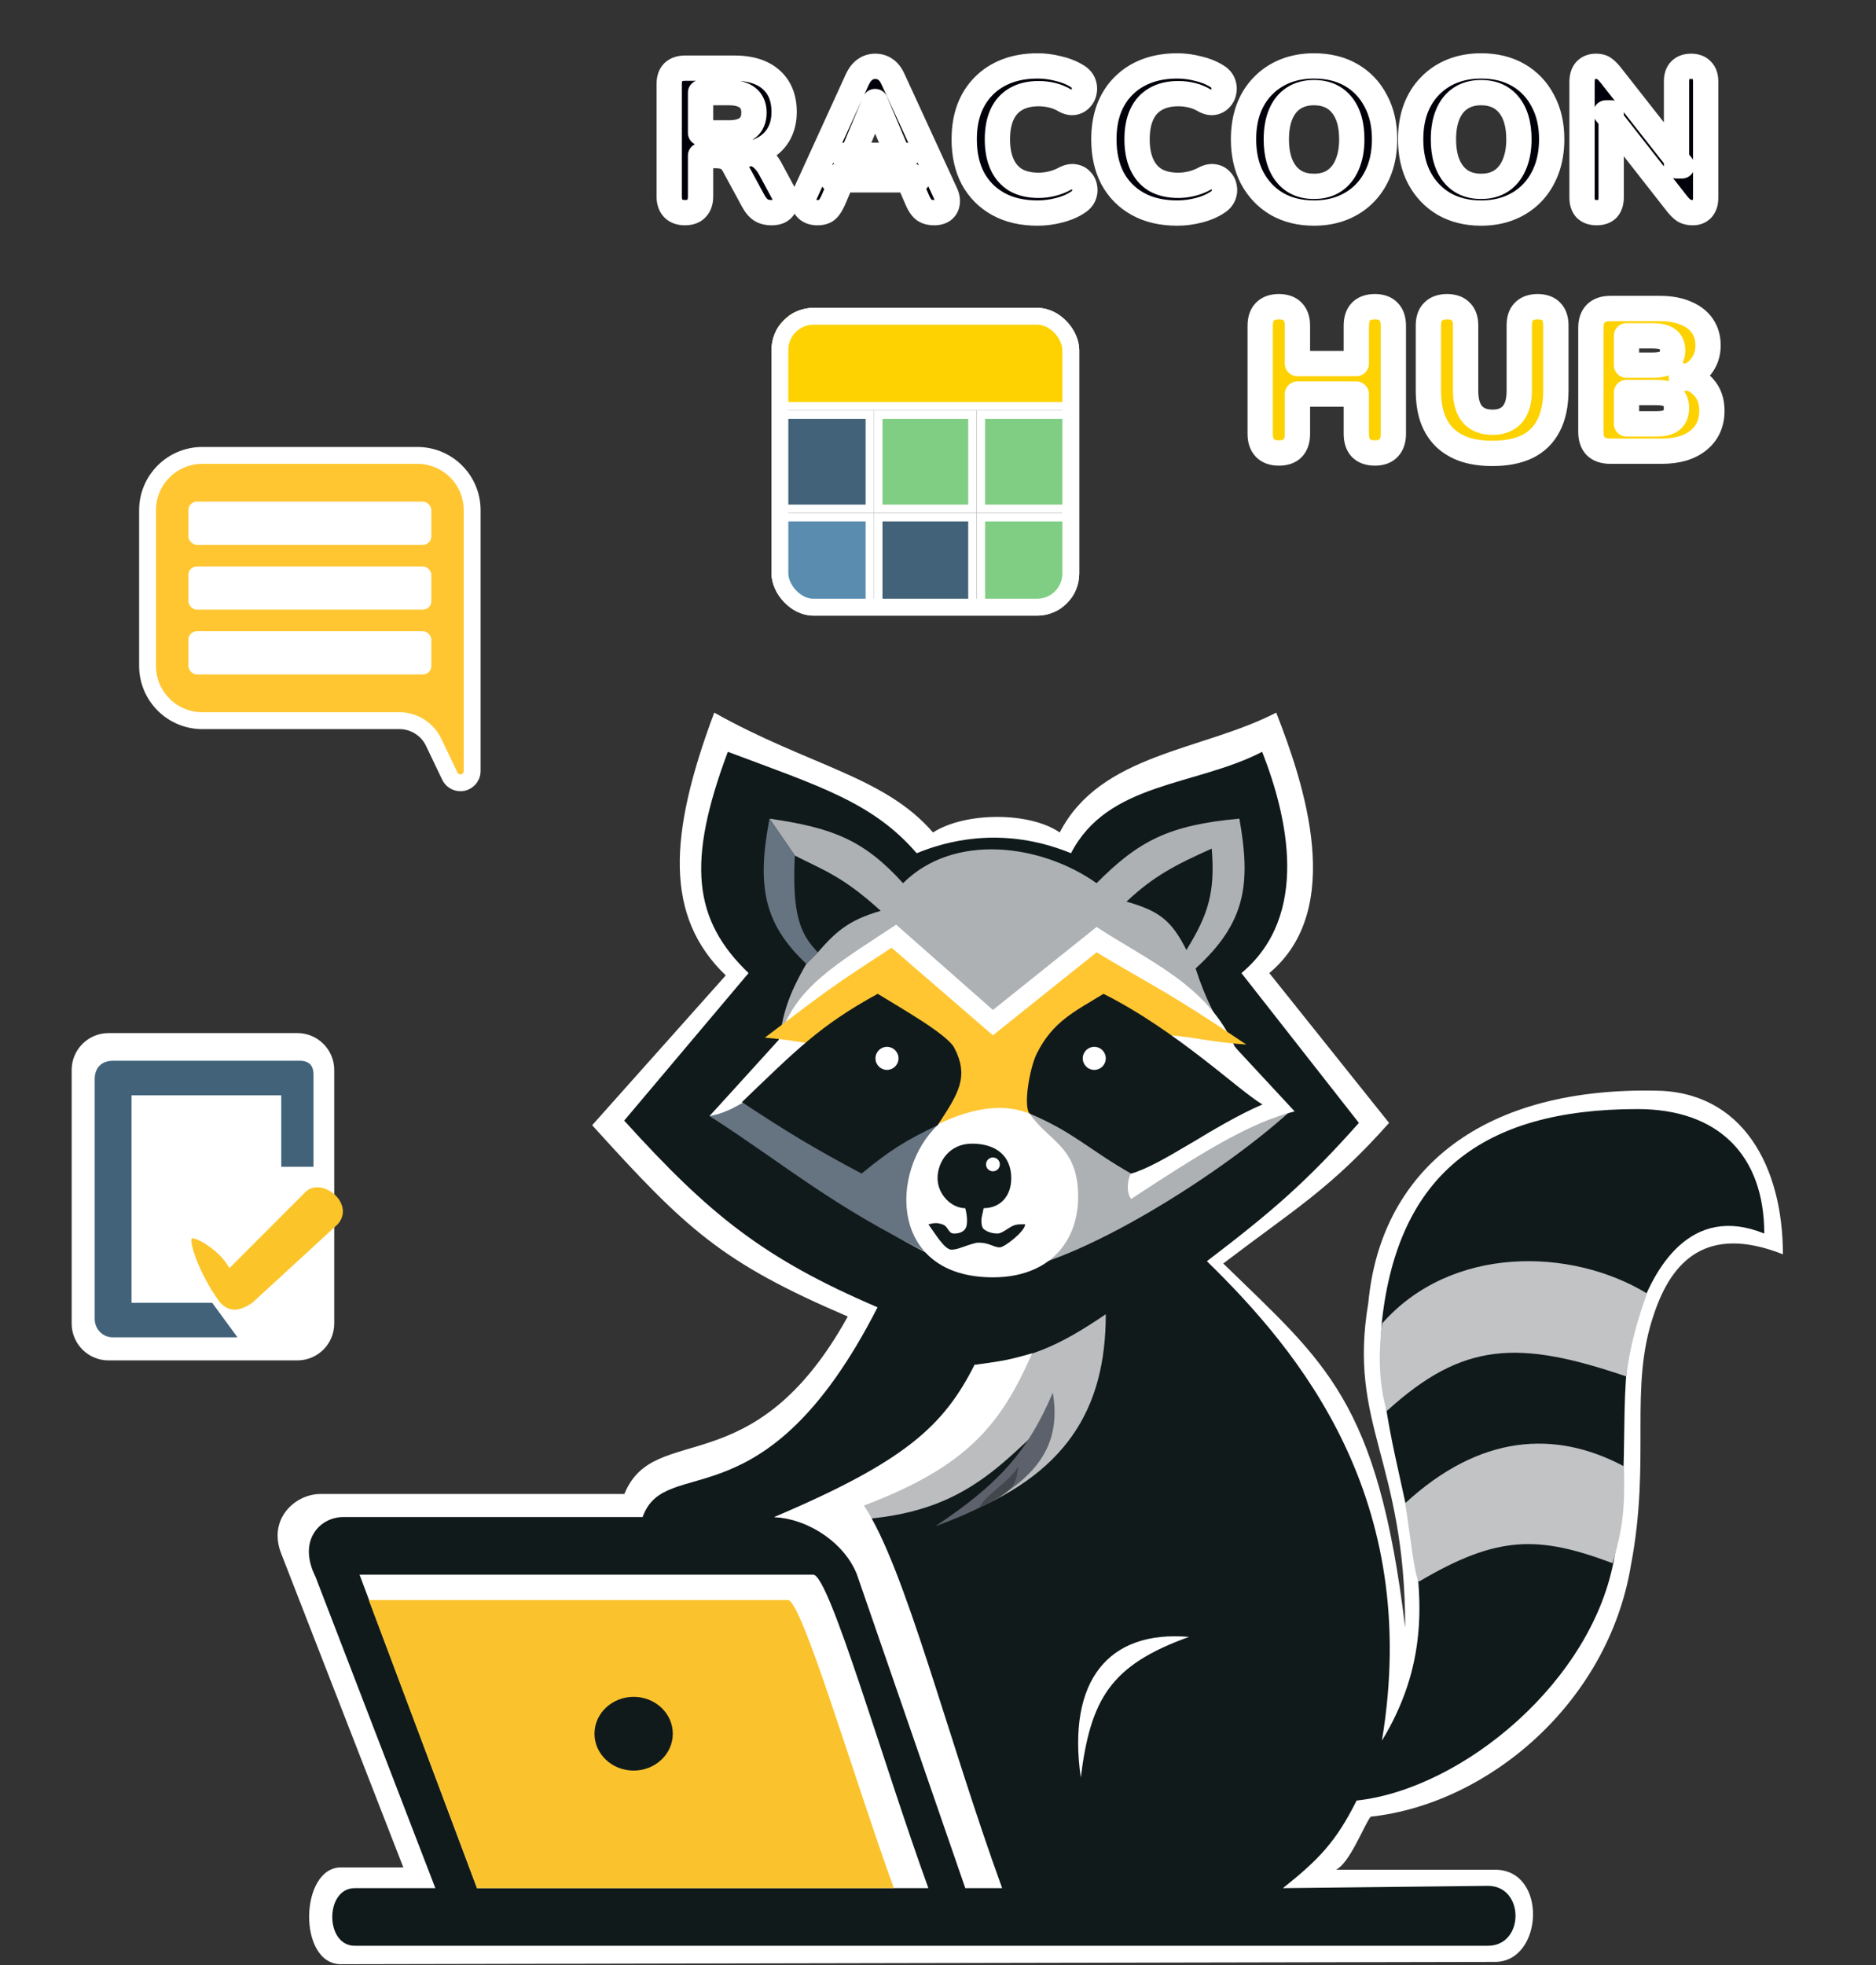 <svg width="445" height="466" viewBox="0 0 445 466" fill="none" xmlns="http://www.w3.org/2000/svg">
<rect x="0" y="0" width="445" height="466" fill="#333333" stroke="none"/>
<g clip-path="url(#clip0_140_4380)">
<path fill-rule="evenodd" clip-rule="evenodd" d="M221.314 197.424C209.819 184.098 191.813 181.572 169.424 169C158.531 198.069 157.624 217.376 172.156 231.315L140.469 266.846C162.858 291.586 171.129 299.37 201.1 312.215C178.712 352.666 155.22 336.813 148.107 354.305C146.665 354.305 101.615 354.305 76.004 354.305C69.95 354.305 63.438 360.318 66.738 368.518L95.671 442.859H80.877C71.087 442.859 70.54 465.817 80.877 465.817L354.627 465.27C366.1 465.27 367.193 443.405 354.627 443.405H316.931C320.209 441.765 323.52 432.91 325.126 430.833C352.956 427.804 381.408 403.95 386.86 371.251C391.701 345.811 386.27 329.226 392.324 311.669C396.552 298.943 404.889 290.35 422.918 297.457C422.918 276.86 413.499 258.646 392.324 258.646C350.152 257.966 327.421 278.568 324.58 308.936C319.663 337.907 333.321 346.106 333.321 386.01C326.765 331.894 314.364 323.257 290.162 299.643C307.152 286.699 315.598 281.932 329.497 266.299L301.088 230.768C319.237 215.616 309.381 185.956 302.727 169C285.168 178.085 261.054 178.642 251.373 197.424C244.271 192.505 228.974 192.505 221.314 197.424Z" fill="white"/>
<path fill-rule="evenodd" clip-rule="evenodd" d="M217.446 202.344C207.066 190.318 194.501 186.492 172.648 178.293C162.814 204.531 164.453 218.196 177.565 230.768L148.063 265.752C168.277 288.077 181.105 298.441 208.159 310.029C181.389 362.505 157.897 344.466 152.434 359.772C151.123 359.772 104.543 359.772 81.412 359.772C75.949 359.772 70.486 365.238 74.856 373.984L103.265 447.778H84.144C77.041 447.778 77.041 461.444 84.144 461.444H352.934C361.675 461.444 361.675 447.232 352.934 447.232L304.311 447.778C312.725 441.098 316.899 436.813 321.794 427.006C346.924 424.273 378.065 398.582 382.982 369.064C387.352 346.106 382.982 328.068 388.445 312.215C392.269 300.736 401.01 285.431 418.492 292.537C418.492 273.952 407.566 263.019 388.445 263.019C351.295 263.019 331.627 278.871 327.803 313.309C325.071 348.839 349.11 377.81 327.803 412.794C337.342 355.333 308.136 320.415 286.283 299.096C301.623 287.41 309.796 280.402 322.34 266.299L294.477 230.768C310.867 217.103 305.404 193.598 299.394 178.293C283.551 186.492 262.791 185.399 254.05 202.344C242.031 197.424 229.465 197.424 217.446 202.344Z" fill="#111A1B"/>
<path fill-rule="evenodd" clip-rule="evenodd" d="M256.366 421.54C258.704 402.999 263.304 394.92 282.043 388.196C262.922 386.556 253.088 398.582 256.366 421.54Z" fill="white"/>
<path fill-rule="evenodd" clip-rule="evenodd" d="M188.535 202.891L182.536 194.145C197.615 196.331 204.924 199.228 214.212 209.45C226.242 197.424 247.002 200.158 260.114 209.45C270.068 199.447 277.181 195.664 293.986 194.145C296.717 209.45 295.625 218.743 283.606 229.675C288.195 243.975 294.619 251.037 306.005 263.566C288.523 279.418 252.465 301.83 235.529 301.83C220.221 301.83 196.183 281.605 168.332 264.659L184.711 247.167C185.781 240.302 186.819 236.311 191.266 228.582L193.998 225.849C187.956 220.186 188.753 213.451 188.535 202.891Z" fill="#ADB1B4"/>
<path fill-rule="evenodd" clip-rule="evenodd" d="M267.216 213.823C273.51 207.876 278.798 205.099 287.43 201.251C288.271 211.56 286.632 216.884 281.42 225.302C277.858 218.185 274.864 216.01 267.216 213.823Z" fill="#111A1B"/>
<path fill-rule="evenodd" clip-rule="evenodd" d="M222.418 266.846C216.397 273.405 213.666 290.897 220.768 297.457C197.276 285.978 186.896 276.685 168.332 264.659L175.98 261.379L204.378 278.325C210.792 272.574 214.463 269.448 222.418 266.846Z" fill="#667381"/>
<path fill-rule="evenodd" clip-rule="evenodd" d="M191.266 228.582L193.998 225.849C188.753 220.426 188.535 207.81 188.535 202.891L182.536 194.145C179.433 210.259 181.269 219.169 191.266 228.582Z" fill="#667381"/>
<path fill-rule="evenodd" clip-rule="evenodd" d="M193.998 225.849C198.117 221.159 201.056 218.262 208.912 216.01C199.822 207.745 195.331 206.389 188.535 202.891C187.89 216.677 189.682 221.421 193.998 225.849Z" fill="#111A1B"/>
<path fill-rule="evenodd" clip-rule="evenodd" d="M269.948 276.685C267.762 277.232 266.67 282.151 268.309 284.338C284.152 273.952 296.171 266.299 307.097 263.566L292.893 248.26C286.49 233.698 272.679 228.035 260.114 219.836L235.529 239.515L212.573 219.289C198.325 228.735 188.535 234.048 184.711 246.621L168.332 264.659C179.258 263.019 192.905 246.621 208.202 236.235C229.52 246.621 228.973 254.273 222.407 266.846C210.934 277.778 210.934 302.923 235.529 302.923C248.641 302.923 255.743 294.724 255.743 283.791C255.743 271.765 248.641 270.672 244.27 264.113C242.632 247.167 250.28 243.887 261.753 235.688L299.449 261.926C287.43 265.206 289.615 269.579 269.948 276.685Z" fill="white"/>
<path fill-rule="evenodd" clip-rule="evenodd" d="M228.952 286.524C225.674 286.524 222.396 283.244 222.396 279.418C222.396 275.592 225.127 271.219 230.591 271.219C236.054 271.219 239.878 273.952 239.878 279.418C239.878 283.791 237.146 286.524 233.322 286.524C233.18 287.508 232.809 288.59 232.798 289.257C232.743 291.061 233.322 291.444 233.322 291.444C233.322 291.444 234.437 292.537 236.622 292.537C237.562 292.537 238.993 291.389 239.878 290.897C241.036 290.241 242.085 290.351 243.178 290.351C243.178 291.99 238.261 295.817 237.168 295.817C235.529 295.817 234.579 294.549 231.683 294.724C228.952 295.347 227.313 296.363 225.674 296.363C224.046 296.363 221.751 292.428 220.221 290.351C221.609 290.066 222.002 289.88 223.51 290.351C224.985 290.81 224.854 292.482 226.242 292.537C227.335 292.537 228.34 292.286 228.952 291.444C229.749 290.329 229.269 287.508 228.952 286.524Z" fill="#111A1B"/>
<path fill-rule="evenodd" clip-rule="evenodd" d="M181.443 246.074C197.276 234.048 197.276 234.048 211.48 224.756L235.529 245.527L260.114 225.849C273.772 234.048 277.05 235.141 295.625 247.714C287.43 247.167 284.152 246.074 277.596 245.527L262.845 236.781C255.852 240.389 252.192 243.242 246.456 250.447C244.27 256.46 244.27 258.646 244.27 264.113C233.868 259.849 222.407 266.846 219.675 267.939C226.242 262.473 226.242 257.553 227.334 250.447C220.735 243.625 214.835 240.017 208.202 236.235C200.521 239.318 199.45 242.783 193.452 247.714C186.896 246.621 186.896 246.621 181.443 246.074Z" fill="#FFC631"/>
<path fill-rule="evenodd" clip-rule="evenodd" d="M175.98 261.379C186.841 268.518 192.752 272.126 204.378 278.325C211.054 272.793 214.9 270.421 222.407 266.846C227.258 259.455 230.066 255.367 226.242 248.26C224.057 244.981 214.529 239.558 208.202 235.688C194.49 243.155 188.677 249.201 175.98 261.379Z" fill="#111A1B"/>
<path fill-rule="evenodd" clip-rule="evenodd" d="M268.309 278.325C275.957 276.138 287.965 266.846 299.449 261.926C294.532 259.193 279.235 244.434 261.753 235.688C254.76 239.974 249.734 242.248 245.909 249.9C244.27 253.18 242.631 262.473 244.27 264.113C254.651 268.486 258.202 272.574 268.309 278.325Z" fill="#111A1B"/>
<path d="M235.53 277.778C236.435 277.778 237.169 277.044 237.169 276.138C237.169 275.233 236.435 274.498 235.53 274.498C234.624 274.498 233.891 275.233 233.891 276.138C233.891 277.044 234.624 277.778 235.53 277.778Z" fill="white"/>
<path d="M259.568 253.727C261.076 253.727 262.299 252.503 262.299 250.994C262.299 249.484 261.076 248.26 259.568 248.26C258.059 248.26 256.836 249.484 256.836 250.994C256.836 252.503 258.059 253.727 259.568 253.727Z" fill="white"/>
<path d="M210.399 253.727C211.907 253.727 213.13 252.503 213.13 250.994C213.13 249.484 211.907 248.26 210.399 248.26C208.89 248.26 207.667 249.484 207.667 250.994C207.667 252.503 208.89 253.727 210.399 253.727Z" fill="white"/>
<path fill-rule="evenodd" clip-rule="evenodd" d="M262.299 311.669C250.608 319.606 243.768 322.405 231.159 323.695C225.696 340.093 206.017 355.399 183.629 359.772C220.768 363.598 232.142 352.611 245.363 340.093C240.075 349.298 235.213 353.016 226.788 359.772C253.012 349.933 262.299 334.08 262.299 311.669Z" fill="#BBBDBF"/>
<path fill-rule="evenodd" clip-rule="evenodd" d="M249.734 330.254C243.724 344.466 236.622 352.119 221.86 361.958C245.91 353.212 251.919 343.373 249.734 330.254Z" fill="#5C616B"/>
<path fill-rule="evenodd" clip-rule="evenodd" d="M232.251 357.585C233.89 354.306 239.354 351.572 241.539 347.746C240.993 351.026 241.539 353.212 233.344 357.039L232.251 357.585Z" fill="#41474C"/>
<path fill-rule="evenodd" clip-rule="evenodd" d="M85.291 373.437H192.905C196.73 373.437 209.623 418.72 220.221 447.778H113.153L85.291 373.437Z" fill="white"/>
<path fill-rule="evenodd" clip-rule="evenodd" d="M87.476 379.45H186.896C190.174 379.45 202.291 420.884 212.027 447.778H113.153L87.476 379.45Z" fill="#FAC32D"/>
<path d="M150.304 419.9C155.433 419.9 159.591 415.985 159.591 411.154C159.591 406.324 155.433 402.408 150.304 402.408C145.174 402.408 141.016 406.324 141.016 411.154C141.016 415.985 145.174 419.9 150.304 419.9Z" fill="#111A1B"/>
<path fill-rule="evenodd" clip-rule="evenodd" d="M231.159 323.695C238.807 322.601 238.807 322.601 244.817 320.961C237.431 337.83 229.432 347.779 204.925 357.039C214.758 371.797 224.603 411.701 237.715 447.778H228.974L203.286 373.437C200.554 366.331 192.359 360.318 183.629 359.772C214.988 346.478 223.882 338.027 231.159 323.695Z" fill="white"/>
<path fill-rule="evenodd" clip-rule="evenodd" d="M333.321 356.492C350.978 340.214 368.832 339 385.222 347.746C385.44 356.995 385.112 362.111 382.49 370.704C365.008 364.145 355.239 364.025 336.599 375.077C335.506 373.984 334.512 363.839 333.321 356.492Z" fill="#C1C3C4"/>
<path fill-rule="evenodd" clip-rule="evenodd" d="M327.858 313.855C326.765 322.055 327.311 329.161 328.95 334.627C346.979 318.217 360.091 317.682 385.768 326.428C386.642 319.114 388.499 312.762 390.685 306.749C372.656 295.806 344.247 295.27 327.858 313.855Z" fill="#C1C3C4"/>
<path d="M70.54 245H25.741C20.913 245 17 248.916 17 253.746V313.875C17 318.705 20.913 322.621 25.741 322.621H70.54C75.367 322.621 79.281 318.705 79.281 313.875V253.746C79.281 248.916 75.367 245 70.54 245Z" fill="white"/>
<path fill-rule="evenodd" clip-rule="evenodd" d="M50.325 308.955L56.335 317.154H26.834C24.102 317.154 22.463 314.968 22.463 312.781V255.932C22.463 253.199 24.102 251.56 26.834 251.56H71.085C73.271 251.56 74.363 252.653 74.363 254.839V276.704H66.715V259.759H31.204V308.955H50.325Z" fill="#416279"/>
<path fill-rule="evenodd" clip-rule="evenodd" d="M54.412 300.745L72.44 282.706C76.265 278.891 84.46 285.45 80.089 290.359L59.875 308.944C56.597 311.141 54.412 311.141 52.227 308.944C46.905 301.729 44.578 293.65 45.671 293.65C46.763 293.65 52.074 296.394 54.412 300.745Z" fill="#FBC52A"/>
<path d="M48 108C40.82 108 35 113.82 35 121V157.912C35 165.092 40.82 170.912 48 170.912H94.743C98.209 170.912 101.367 172.902 102.862 176.029L106.701 184.057C107.164 185.024 108.142 185.64 109.214 185.64C110.753 185.64 112 184.393 112 182.855V168.912V121C112 113.82 106.18 108 99 108H48Z" fill="#FFC631" stroke="white" stroke-width="4"/>
<rect x="44.684" y="118.965" width="57.632" height="10.246" rx="2" fill="white"/>
<rect x="44.684" y="134.333" width="57.632" height="10.246" rx="2" fill="white"/>
<rect x="44.684" y="149.702" width="57.632" height="10.246" rx="2" fill="white"/>
<g clip-path="url(#clip1_140_4380)">
<rect x="184" y="74" width="71" height="22.333" fill="#FDD200" stroke="white" stroke-width="2"/>
<rect x="184" y="98.333" width="22.333" height="22.333" fill="#416279" stroke="white" stroke-width="2"/>
<rect x="208.333" y="98.333" width="22.333" height="22.333" fill="#80CE84" stroke="white" stroke-width="2"/>
<rect x="232.667" y="98.333" width="22.333" height="22.333" fill="#80CE84" stroke="white" stroke-width="2"/>
<rect x="184" y="122.667" width="22.333" height="22.333" fill="#598CAF" stroke="white" stroke-width="2"/>
<rect x="208.333" y="122.667" width="22.333" height="22.333" fill="#416279" stroke="white" stroke-width="2"/>
<rect x="232.667" y="122.667" width="22.333" height="22.333" fill="#80CE84" stroke="white" stroke-width="2"/>
</g>
<rect x="185" y="75" width="69" height="69" rx="8" stroke="white" stroke-width="4"/>
<mask id="path-42-outside-1_140_4380" maskUnits="userSpaceOnUse" x="295" y="69" width="115" height="42" fill="black">
<rect fill="white" x="295" y="69" width="115" height="42"/>
<path d="M303.344 107.432C301.936 107.432 300.848 107.048 300.08 106.28C299.312 105.48 298.928 104.36 298.928 102.92V77.24C298.928 75.768 299.312 74.648 300.08 73.88C300.848 73.112 301.936 72.728 303.344 72.728C304.784 72.728 305.872 73.112 306.608 73.88C307.376 74.648 307.76 75.768 307.76 77.24V86.216H321.728V77.24C321.728 75.768 322.096 74.648 322.832 73.88C323.6 73.112 324.704 72.728 326.144 72.728C327.552 72.728 328.624 73.112 329.36 73.88C330.128 74.648 330.512 75.768 330.512 77.24V102.92C330.512 104.36 330.128 105.48 329.36 106.28C328.624 107.048 327.552 107.432 326.144 107.432C324.704 107.432 323.6 107.048 322.832 106.28C322.096 105.48 321.728 104.36 321.728 102.92V93.464H307.76V102.92C307.76 104.36 307.392 105.48 306.656 106.28C305.92 107.048 304.816 107.432 303.344 107.432ZM354.039 107.528C351.575 107.528 349.399 107.224 347.511 106.616C345.623 105.976 344.023 105.032 342.711 103.784C341.431 102.536 340.455 100.984 339.783 99.128C339.143 97.24 338.823 95.064 338.823 92.6V77.192C338.823 75.72 339.207 74.616 339.975 73.88C340.743 73.112 341.831 72.728 343.239 72.728C344.679 72.728 345.767 73.112 346.503 73.88C347.271 74.616 347.655 75.72 347.655 77.192V92.696C347.655 95.16 348.199 97.016 349.287 98.264C350.375 99.512 351.959 100.136 354.039 100.136C356.087 100.136 357.655 99.512 358.743 98.264C359.831 97.016 360.375 95.16 360.375 92.696V77.192C360.375 75.72 360.743 74.616 361.479 73.88C362.247 73.112 363.335 72.728 364.743 72.728C366.151 72.728 367.223 73.112 367.959 73.88C368.695 74.616 369.063 75.72 369.063 77.192V92.6C369.063 95.896 368.487 98.664 367.335 100.904C366.215 103.112 364.535 104.776 362.295 105.896C360.055 106.984 357.303 107.528 354.039 107.528ZM381.977 107C380.473 107 379.321 106.616 378.521 105.848C377.753 105.048 377.369 103.912 377.369 102.44V77.72C377.369 76.248 377.753 75.128 378.521 74.36C379.321 73.56 380.473 73.16 381.977 73.16H393.689C396.121 73.16 398.185 73.528 399.881 74.264C401.609 74.968 402.921 75.976 403.817 77.288C404.713 78.6 405.161 80.136 405.161 81.896C405.161 83.88 404.585 85.576 403.433 86.984C402.313 88.392 400.777 89.352 398.825 89.864V89.096C401.129 89.512 402.905 90.44 404.153 91.88C405.433 93.32 406.073 95.16 406.073 97.4C406.073 100.376 405.001 102.728 402.857 104.456C400.745 106.152 397.849 107 394.169 107H381.977ZM385.817 100.52H392.969C394.601 100.52 395.785 100.216 396.521 99.608C397.289 98.968 397.673 98.024 397.673 96.776C397.673 95.528 397.289 94.6 396.521 93.992C395.785 93.384 394.601 93.08 392.969 93.08H385.817V100.52ZM385.817 86.6H392.105C393.705 86.6 394.873 86.312 395.609 85.736C396.377 85.16 396.761 84.28 396.761 83.096C396.761 81.912 396.377 81.048 395.609 80.504C394.873 79.928 393.705 79.64 392.105 79.64H385.817V86.6Z"/>
</mask>
<path d="M303.344 107.432C301.936 107.432 300.848 107.048 300.08 106.28C299.312 105.48 298.928 104.36 298.928 102.92V77.24C298.928 75.768 299.312 74.648 300.08 73.88C300.848 73.112 301.936 72.728 303.344 72.728C304.784 72.728 305.872 73.112 306.608 73.88C307.376 74.648 307.76 75.768 307.76 77.24V86.216H321.728V77.24C321.728 75.768 322.096 74.648 322.832 73.88C323.6 73.112 324.704 72.728 326.144 72.728C327.552 72.728 328.624 73.112 329.36 73.88C330.128 74.648 330.512 75.768 330.512 77.24V102.92C330.512 104.36 330.128 105.48 329.36 106.28C328.624 107.048 327.552 107.432 326.144 107.432C324.704 107.432 323.6 107.048 322.832 106.28C322.096 105.48 321.728 104.36 321.728 102.92V93.464H307.76V102.92C307.76 104.36 307.392 105.48 306.656 106.28C305.92 107.048 304.816 107.432 303.344 107.432ZM354.039 107.528C351.575 107.528 349.399 107.224 347.511 106.616C345.623 105.976 344.023 105.032 342.711 103.784C341.431 102.536 340.455 100.984 339.783 99.128C339.143 97.24 338.823 95.064 338.823 92.6V77.192C338.823 75.72 339.207 74.616 339.975 73.88C340.743 73.112 341.831 72.728 343.239 72.728C344.679 72.728 345.767 73.112 346.503 73.88C347.271 74.616 347.655 75.72 347.655 77.192V92.696C347.655 95.16 348.199 97.016 349.287 98.264C350.375 99.512 351.959 100.136 354.039 100.136C356.087 100.136 357.655 99.512 358.743 98.264C359.831 97.016 360.375 95.16 360.375 92.696V77.192C360.375 75.72 360.743 74.616 361.479 73.88C362.247 73.112 363.335 72.728 364.743 72.728C366.151 72.728 367.223 73.112 367.959 73.88C368.695 74.616 369.063 75.72 369.063 77.192V92.6C369.063 95.896 368.487 98.664 367.335 100.904C366.215 103.112 364.535 104.776 362.295 105.896C360.055 106.984 357.303 107.528 354.039 107.528ZM381.977 107C380.473 107 379.321 106.616 378.521 105.848C377.753 105.048 377.369 103.912 377.369 102.44V77.72C377.369 76.248 377.753 75.128 378.521 74.36C379.321 73.56 380.473 73.16 381.977 73.16H393.689C396.121 73.16 398.185 73.528 399.881 74.264C401.609 74.968 402.921 75.976 403.817 77.288C404.713 78.6 405.161 80.136 405.161 81.896C405.161 83.88 404.585 85.576 403.433 86.984C402.313 88.392 400.777 89.352 398.825 89.864V89.096C401.129 89.512 402.905 90.44 404.153 91.88C405.433 93.32 406.073 95.16 406.073 97.4C406.073 100.376 405.001 102.728 402.857 104.456C400.745 106.152 397.849 107 394.169 107H381.977ZM385.817 100.52H392.969C394.601 100.52 395.785 100.216 396.521 99.608C397.289 98.968 397.673 98.024 397.673 96.776C397.673 95.528 397.289 94.6 396.521 93.992C395.785 93.384 394.601 93.08 392.969 93.08H385.817V100.52ZM385.817 86.6H392.105C393.705 86.6 394.873 86.312 395.609 85.736C396.377 85.16 396.761 84.28 396.761 83.096C396.761 81.912 396.377 81.048 395.609 80.504C394.873 79.928 393.705 79.64 392.105 79.64H385.817V86.6Z" fill="#FDD200"/>
<path d="M300.08 106.28L297.916 108.358C297.93 108.372 297.944 108.387 297.959 108.401L300.08 106.28ZM300.08 73.88L297.959 71.759L297.959 71.759L300.08 73.88ZM306.608 73.88L304.442 75.956C304.457 75.971 304.472 75.986 304.487 76.001L306.608 73.88ZM307.76 86.216H304.76C304.76 87.873 306.103 89.216 307.76 89.216V86.216ZM321.728 86.216V89.216C323.385 89.216 324.728 87.873 324.728 86.216H321.728ZM322.832 73.88L320.711 71.759C320.696 71.774 320.681 71.789 320.666 71.804L322.832 73.88ZM329.36 73.88L327.194 75.956C327.209 75.971 327.224 75.986 327.239 76.001L329.36 73.88ZM329.36 106.28L327.196 104.202L327.194 104.204L329.36 106.28ZM322.832 106.28L320.624 108.311C320.653 108.342 320.681 108.372 320.711 108.401L322.832 106.28ZM321.728 93.464H324.728C324.728 91.807 323.385 90.464 321.728 90.464V93.464ZM307.76 93.464V90.464C306.103 90.464 304.76 91.807 304.76 93.464H307.76ZM306.656 106.28L308.822 108.356C308.836 108.341 308.85 108.326 308.864 108.311L306.656 106.28ZM303.344 104.432C302.486 104.432 302.254 104.211 302.202 104.159L297.959 108.401C299.442 109.885 301.387 110.432 303.344 110.432V104.432ZM302.244 104.202C302.158 104.113 301.928 103.825 301.928 102.92H295.928C295.928 104.895 296.466 106.847 297.916 108.358L302.244 104.202ZM301.928 102.92V77.24H295.928V102.92H301.928ZM301.928 77.24C301.928 76.273 302.173 76.03 302.202 76.001L297.959 71.759C296.452 73.266 295.928 75.263 295.928 77.24H301.928ZM302.202 76.001C302.254 75.949 302.486 75.728 303.344 75.728V69.728C301.387 69.728 299.442 70.275 297.959 71.759L302.202 76.001ZM303.344 75.728C303.805 75.728 304.087 75.79 304.242 75.845C304.381 75.894 304.426 75.939 304.442 75.956L308.774 71.804C307.294 70.26 305.303 69.728 303.344 69.728V75.728ZM304.487 76.001C304.516 76.03 304.76 76.273 304.76 77.24H310.76C310.76 75.263 310.237 73.266 308.73 71.759L304.487 76.001ZM304.76 77.24V86.216H310.76V77.24H304.76ZM307.76 89.216H321.728V83.216H307.76V89.216ZM324.728 86.216V77.24H318.728V86.216H324.728ZM324.728 77.24C324.728 76.241 324.975 75.98 324.998 75.956L320.666 71.804C319.218 73.316 318.728 75.295 318.728 77.24H324.728ZM324.954 76.001C324.994 75.961 325.232 75.728 326.144 75.728V69.728C324.177 69.728 322.206 70.263 320.711 71.759L324.954 76.001ZM326.144 75.728C327.01 75.728 327.19 75.951 327.194 75.956L331.526 71.804C330.058 70.272 328.094 69.728 326.144 69.728V75.728ZM327.239 76.001C327.268 76.03 327.512 76.273 327.512 77.24H333.512C333.512 75.263 332.989 73.266 331.482 71.759L327.239 76.001ZM327.512 77.24V102.92H333.512V77.24H327.512ZM327.512 102.92C327.512 103.825 327.282 104.113 327.196 104.202L331.524 108.358C332.974 106.847 333.512 104.895 333.512 102.92H327.512ZM327.194 104.204C327.19 104.209 327.01 104.432 326.144 104.432V110.432C328.094 110.432 330.058 109.887 331.526 108.356L327.194 104.204ZM326.144 104.432C325.232 104.432 324.994 104.199 324.954 104.159L320.711 108.401C322.206 109.897 324.177 110.432 326.144 110.432V104.432ZM325.04 104.249C324.961 104.162 324.728 103.857 324.728 102.92H318.728C318.728 104.863 319.232 106.798 320.624 108.311L325.04 104.249ZM324.728 102.92V93.464H318.728V102.92H324.728ZM321.728 90.464H307.76V96.464H321.728V90.464ZM304.76 93.464V102.92H310.76V93.464H304.76ZM304.76 102.92C304.76 103.857 304.528 104.162 304.448 104.249L308.864 108.311C310.257 106.798 310.76 104.863 310.76 102.92H304.76ZM304.49 104.204C304.482 104.213 304.44 104.259 304.291 104.311C304.126 104.368 303.828 104.432 303.344 104.432V110.432C305.312 110.432 307.331 109.912 308.822 108.356L304.49 104.204ZM347.511 106.616L346.548 109.457C346.562 109.462 346.576 109.467 346.591 109.472L347.511 106.616ZM342.711 103.784L340.616 105.932C340.625 105.941 340.634 105.949 340.643 105.958L342.711 103.784ZM339.783 99.128L336.941 100.091C336.948 100.111 336.955 100.13 336.962 100.149L339.783 99.128ZM339.975 73.88L342.05 76.046C342.066 76.031 342.081 76.016 342.096 76.001L339.975 73.88ZM346.503 73.88L344.337 75.956C344.366 75.986 344.396 76.016 344.427 76.046L346.503 73.88ZM349.287 98.264L347.025 100.235L349.287 98.264ZM358.743 98.264L361.004 100.235L358.743 98.264ZM367.959 73.88L365.793 75.956C365.807 75.971 365.822 75.986 365.837 76.001L367.959 73.88ZM367.335 100.904L364.667 99.532C364.664 99.537 364.662 99.542 364.659 99.547L367.335 100.904ZM362.295 105.896L363.605 108.595C363.616 108.59 363.626 108.584 363.636 108.579L362.295 105.896ZM354.039 104.528C351.814 104.528 349.959 104.253 348.43 103.76L346.591 109.472C348.838 110.195 351.335 110.528 354.039 110.528V104.528ZM348.474 103.775C346.956 103.26 345.744 102.529 344.778 101.61L340.643 105.958C342.301 107.535 344.289 108.692 346.548 109.457L348.474 103.775ZM344.805 101.636C343.881 100.736 343.138 99.582 342.603 98.107L336.962 100.149C337.772 102.386 338.98 104.336 340.616 105.932L344.805 101.636ZM342.624 98.165C342.11 96.65 341.823 94.811 341.823 92.6H335.823C335.823 95.317 336.175 97.83 336.941 100.091L342.624 98.165ZM341.823 92.6V77.192H335.823V92.6H341.823ZM341.823 77.192C341.823 76.708 341.887 76.411 341.944 76.246C341.996 76.096 342.042 76.054 342.05 76.046L337.899 71.714C336.343 73.206 335.823 75.224 335.823 77.192H341.823ZM342.096 76.001C342.148 75.949 342.38 75.728 343.239 75.728V69.728C341.281 69.728 339.337 70.275 337.853 71.759L342.096 76.001ZM343.239 75.728C343.699 75.728 343.981 75.79 344.136 75.845C344.276 75.894 344.32 75.939 344.337 75.956L348.669 71.804C347.189 70.26 345.197 69.728 343.239 69.728V75.728ZM344.427 76.046C344.436 76.054 344.481 76.096 344.533 76.246C344.591 76.411 344.655 76.708 344.655 77.192H350.655C350.655 75.224 350.135 73.206 348.578 71.714L344.427 76.046ZM344.655 77.192V92.696H350.655V77.192H344.655ZM344.655 92.696C344.655 95.541 345.275 98.228 347.025 100.235L351.548 96.293C351.122 95.804 350.655 94.779 350.655 92.696H344.655ZM347.025 100.235C348.824 102.298 351.331 103.136 354.039 103.136V97.136C352.586 97.136 351.926 96.726 351.548 96.293L347.025 100.235ZM354.039 103.136C356.731 103.136 359.215 102.288 361.004 100.235L356.481 96.293C356.095 96.736 355.442 97.136 354.039 97.136V103.136ZM361.004 100.235C362.754 98.228 363.375 95.541 363.375 92.696H357.375C357.375 94.779 356.907 95.804 356.481 96.293L361.004 100.235ZM363.375 92.696V77.192H357.375V92.696H363.375ZM363.375 77.192C363.375 76.697 363.438 76.386 363.497 76.209C363.551 76.046 363.598 76.003 363.6 76.001L359.357 71.759C357.86 73.256 357.375 75.258 357.375 77.192H363.375ZM363.6 76.001C363.652 75.949 363.884 75.728 364.743 75.728V69.728C362.785 69.728 360.841 70.275 359.357 71.759L363.6 76.001ZM364.743 75.728C365.609 75.728 365.789 75.951 365.793 75.956L370.125 71.804C368.657 70.272 366.692 69.728 364.743 69.728V75.728ZM365.837 76.001C365.839 76.003 365.886 76.046 365.941 76.209C366 76.386 366.063 76.697 366.063 77.192H372.063C372.063 75.258 371.577 73.256 370.08 71.759L365.837 76.001ZM366.063 77.192V92.6H372.063V77.192H366.063ZM366.063 92.6C366.063 95.561 365.544 97.827 364.667 99.532L370.002 102.276C371.43 99.501 372.063 96.231 372.063 92.6H366.063ZM364.659 99.547C363.834 101.174 362.625 102.377 360.953 103.213L363.636 108.579C366.444 107.175 368.596 105.05 370.01 102.261L364.659 99.547ZM360.984 103.197C359.259 104.035 356.984 104.528 354.039 104.528V110.528C357.621 110.528 360.85 109.933 363.605 108.595L360.984 103.197ZM378.521 105.848L376.357 107.926C376.385 107.955 376.414 107.984 376.443 108.012L378.521 105.848ZM378.521 74.36L380.642 76.481V76.481L378.521 74.36ZM399.881 74.264L398.687 77.016C398.707 77.025 398.728 77.034 398.749 77.042L399.881 74.264ZM403.433 86.984L401.111 85.084C401.102 85.095 401.094 85.106 401.085 85.116L403.433 86.984ZM398.825 89.864H395.825C395.825 90.794 396.256 91.671 396.992 92.239C397.729 92.807 398.687 93.002 399.586 92.766L398.825 89.864ZM398.825 89.096L399.358 86.144C398.483 85.986 397.583 86.224 396.901 86.794C396.219 87.364 395.825 88.207 395.825 89.096H398.825ZM404.153 91.88L401.886 93.845C401.894 93.854 401.902 93.864 401.911 93.873L404.153 91.88ZM402.857 104.456L404.735 106.795L404.739 106.792L402.857 104.456ZM385.817 100.52H382.817C382.817 102.177 384.16 103.52 385.817 103.52V100.52ZM396.521 99.608L398.432 101.921L398.441 101.913L396.521 99.608ZM396.521 93.992L394.61 96.305C394.626 96.318 394.642 96.331 394.659 96.344L396.521 93.992ZM385.817 93.08V90.08C384.16 90.08 382.817 91.423 382.817 93.08H385.817ZM385.817 86.6H382.817C382.817 88.257 384.16 89.6 385.817 89.6V86.6ZM395.609 85.736L393.809 83.336C393.792 83.348 393.776 83.361 393.76 83.374L395.609 85.736ZM395.609 80.504L393.76 82.867C393.798 82.896 393.836 82.924 393.875 82.952L395.609 80.504ZM385.817 79.64V76.64C384.16 76.64 382.817 77.983 382.817 79.64H385.817ZM381.977 104C380.966 104 380.665 103.748 380.598 103.684L376.443 108.012C377.977 109.484 379.98 110 381.977 110V104ZM380.685 103.77C380.61 103.692 380.369 103.398 380.369 102.44H374.369C374.369 104.426 374.896 106.404 376.357 107.926L380.685 103.77ZM380.369 102.44V77.72H374.369V102.44H380.369ZM380.369 77.72C380.369 76.753 380.613 76.51 380.642 76.481L376.4 72.239C374.892 73.746 374.369 75.743 374.369 77.72H380.369ZM380.642 76.481C380.713 76.41 380.998 76.16 381.977 76.16V70.16C379.948 70.16 377.929 70.71 376.4 72.239L380.642 76.481ZM381.977 76.16H393.689V70.16H381.977V76.16ZM393.689 76.16C395.833 76.16 397.466 76.487 398.687 77.016L401.075 71.512C398.903 70.57 396.408 70.16 393.689 70.16V76.16ZM398.749 77.042C400.029 77.564 400.83 78.234 401.339 78.98L406.294 75.596C405.012 73.718 403.189 72.372 401.013 71.486L398.749 77.042ZM401.339 78.98C401.859 79.74 402.161 80.672 402.161 81.896H408.161C408.161 79.6 407.567 77.46 406.294 75.596L401.339 78.98ZM402.161 81.896C402.161 83.255 401.784 84.262 401.111 85.084L405.755 88.884C407.386 86.89 408.161 84.505 408.161 81.896H402.161ZM401.085 85.116C400.417 85.956 399.469 86.594 398.064 86.962L399.586 92.766C402.085 92.11 404.209 90.828 405.781 88.852L401.085 85.116ZM401.825 89.864V89.096H395.825V89.864H401.825ZM398.292 92.048C400.081 92.371 401.181 93.032 401.886 93.845L406.42 89.915C404.628 87.848 402.177 86.653 399.358 86.144L398.292 92.048ZM401.911 93.873C402.624 94.676 403.073 95.768 403.073 97.4H409.073C409.073 94.552 408.241 91.964 406.395 89.887L401.911 93.873ZM403.073 97.4C403.073 99.552 402.349 101.012 400.974 102.12L404.739 106.792C407.653 104.444 409.073 101.2 409.073 97.4H403.073ZM400.978 102.117C399.562 103.254 397.409 104 394.169 104V110C398.288 110 401.927 109.05 404.735 106.795L400.978 102.117ZM394.169 104H381.977V110H394.169V104ZM385.817 103.52H392.969V97.52H385.817V103.52ZM392.969 103.52C394.848 103.52 396.891 103.194 398.432 101.921L394.61 97.295C394.663 97.251 394.615 97.314 394.335 97.386C394.052 97.459 393.612 97.52 392.969 97.52V103.52ZM398.441 101.913C400.059 100.565 400.673 98.674 400.673 96.776H394.673C394.673 97.097 394.623 97.247 394.606 97.29C394.598 97.31 394.594 97.313 394.599 97.306C394.603 97.3 394.606 97.299 394.6 97.303L398.441 101.913ZM400.673 96.776C400.673 94.885 400.06 92.968 398.383 91.64L394.659 96.344C394.653 96.339 394.639 96.327 394.625 96.308C394.611 96.29 394.609 96.281 394.613 96.291C394.623 96.315 394.673 96.453 394.673 96.776H400.673ZM398.432 91.679C396.891 90.406 394.848 90.08 392.969 90.08V96.08C393.612 96.08 394.052 96.141 394.335 96.214C394.615 96.286 394.663 96.349 394.61 96.305L398.432 91.679ZM392.969 90.08H385.817V96.08H392.969V90.08ZM382.817 93.08V100.52H388.817V93.08H382.817ZM385.817 89.6H392.105V83.6H385.817V89.6ZM392.105 89.6C393.944 89.6 395.933 89.292 397.458 88.099L393.76 83.374C393.807 83.337 393.749 83.401 393.463 83.471C393.176 83.542 392.737 83.6 392.105 83.6V89.6ZM397.409 88.136C399.109 86.861 399.761 84.979 399.761 83.096H393.761C393.761 83.369 393.716 83.46 393.723 83.444C393.727 83.436 393.739 83.413 393.76 83.386C393.782 83.358 393.801 83.342 393.809 83.336L397.409 88.136ZM399.761 83.096C399.761 81.22 399.109 79.307 397.343 78.056L393.875 82.952C393.855 82.938 393.823 82.911 393.791 82.872C393.759 82.832 393.74 82.797 393.731 82.778C393.716 82.743 393.761 82.821 393.761 83.096H399.761ZM397.458 78.141C395.933 76.948 393.944 76.64 392.105 76.64V82.64C392.737 82.64 393.176 82.698 393.463 82.769C393.749 82.839 393.807 82.903 393.76 82.867L397.458 78.141ZM392.105 76.64H385.817V82.64H392.105V76.64ZM382.817 79.64V86.6H388.817V79.64H382.817Z" fill="white" mask="url(#path-42-outside-1_140_4380)"/>
<mask id="path-44-outside-2_140_4380" maskUnits="userSpaceOnUse" x="155" y="12" width="253" height="42" fill="black">
<rect fill="white" x="155" y="12" width="253" height="42"/>
<path d="M162.481 50.432C161.265 50.432 160.337 50.096 159.697 49.424C159.057 48.752 158.737 47.808 158.737 46.592V19.952C158.737 18.704 159.057 17.76 159.697 17.12C160.369 16.48 161.313 16.16 162.529 16.16H174.193C177.969 16.16 180.881 17.072 182.929 18.896C184.977 20.72 186.001 23.264 186.001 26.528C186.001 28.64 185.537 30.464 184.609 32C183.681 33.536 182.337 34.72 180.577 35.552C178.849 36.384 176.721 36.8 174.193 36.8L174.577 35.984H176.545C177.889 35.984 179.057 36.32 180.049 36.992C181.073 37.632 181.953 38.624 182.689 39.968L185.665 45.488C186.113 46.288 186.321 47.072 186.289 47.84C186.257 48.608 185.969 49.232 185.425 49.712C184.881 50.192 184.081 50.432 183.025 50.432C181.969 50.432 181.105 50.208 180.433 49.76C179.793 49.312 179.217 48.624 178.705 47.696L174.097 39.2C173.617 38.304 173.025 37.696 172.321 37.376C171.649 37.056 170.817 36.896 169.825 36.896H166.177V46.592C166.177 47.808 165.857 48.752 165.217 49.424C164.609 50.096 163.697 50.432 162.481 50.432ZM166.177 31.52H172.849C174.833 31.52 176.321 31.12 177.313 30.32C178.337 29.52 178.849 28.32 178.849 26.72C178.849 25.152 178.337 23.968 177.313 23.168C176.321 22.368 174.833 21.968 172.849 21.968H166.177V31.52ZM193.902 50.432C193.006 50.432 192.27 50.224 191.694 49.808C191.15 49.392 190.798 48.832 190.638 48.128C190.51 47.424 190.654 46.64 191.07 45.776L203.358 18.848C203.87 17.76 204.478 16.976 205.182 16.496C205.886 15.984 206.702 15.728 207.63 15.728C208.558 15.728 209.374 15.984 210.078 16.496C210.782 16.976 211.374 17.76 211.854 18.848L224.238 45.776C224.654 46.64 224.798 47.44 224.67 48.176C224.574 48.88 224.254 49.44 223.71 49.856C223.166 50.24 222.462 50.432 221.598 50.432C220.51 50.432 219.662 50.176 219.054 49.664C218.478 49.152 217.966 48.352 217.518 47.264L214.638 40.592L217.614 42.656H197.598L200.574 40.592L197.742 47.264C197.262 48.384 196.75 49.2 196.206 49.712C195.694 50.192 194.926 50.432 193.902 50.432ZM207.534 24.08L201.39 38.72L200.094 36.848H215.118L213.822 38.72L207.63 24.08H207.534ZM246.142 50.528C242.494 50.528 239.374 49.808 236.782 48.368C234.19 46.928 232.19 44.912 230.782 42.32C229.406 39.696 228.718 36.608 228.718 33.056C228.718 30.4 229.102 28.016 229.87 25.904C230.67 23.76 231.822 21.936 233.326 20.432C234.83 18.896 236.654 17.712 238.798 16.88C240.974 16.048 243.422 15.632 246.142 15.632C247.742 15.632 249.358 15.84 250.99 16.256C252.654 16.64 254.094 17.2 255.31 17.936C256.11 18.384 256.654 18.944 256.942 19.616C257.23 20.288 257.31 20.96 257.182 21.632C257.086 22.304 256.814 22.88 256.366 23.36C255.95 23.84 255.422 24.144 254.782 24.272C254.142 24.4 253.422 24.256 252.622 23.84C251.662 23.264 250.654 22.848 249.598 22.592C248.542 22.336 247.47 22.208 246.382 22.208C244.238 22.208 242.43 22.64 240.958 23.504C239.518 24.336 238.43 25.552 237.694 27.152C236.958 28.752 236.59 30.72 236.59 33.056C236.59 35.36 236.958 37.328 237.694 38.96C238.43 40.592 239.518 41.84 240.958 42.704C242.43 43.536 244.238 43.952 246.382 43.952C247.406 43.952 248.446 43.824 249.502 43.568C250.59 43.312 251.63 42.912 252.622 42.368C253.454 41.952 254.19 41.808 254.83 41.936C255.502 42.032 256.046 42.32 256.462 42.8C256.91 43.248 257.182 43.792 257.278 44.432C257.406 45.072 257.342 45.712 257.086 46.352C256.83 46.992 256.35 47.536 255.646 47.984C254.462 48.784 253.006 49.408 251.278 49.856C249.55 50.304 247.838 50.528 246.142 50.528ZM279.27 50.528C275.622 50.528 272.502 49.808 269.91 48.368C267.318 46.928 265.318 44.912 263.91 42.32C262.534 39.696 261.846 36.608 261.846 33.056C261.846 30.4 262.23 28.016 262.998 25.904C263.798 23.76 264.95 21.936 266.454 20.432C267.958 18.896 269.782 17.712 271.926 16.88C274.102 16.048 276.55 15.632 279.27 15.632C280.87 15.632 282.486 15.84 284.118 16.256C285.782 16.64 287.222 17.2 288.438 17.936C289.238 18.384 289.782 18.944 290.07 19.616C290.358 20.288 290.438 20.96 290.31 21.632C290.214 22.304 289.942 22.88 289.494 23.36C289.078 23.84 288.55 24.144 287.91 24.272C287.27 24.4 286.55 24.256 285.75 23.84C284.79 23.264 283.782 22.848 282.726 22.592C281.67 22.336 280.598 22.208 279.51 22.208C277.366 22.208 275.558 22.64 274.086 23.504C272.646 24.336 271.558 25.552 270.822 27.152C270.086 28.752 269.718 30.72 269.718 33.056C269.718 35.36 270.086 37.328 270.822 38.96C271.558 40.592 272.646 41.84 274.086 42.704C275.558 43.536 277.366 43.952 279.51 43.952C280.534 43.952 281.574 43.824 282.63 43.568C283.718 43.312 284.758 42.912 285.75 42.368C286.582 41.952 287.318 41.808 287.958 41.936C288.63 42.032 289.174 42.32 289.59 42.8C290.038 43.248 290.31 43.792 290.406 44.432C290.534 45.072 290.47 45.712 290.214 46.352C289.958 46.992 289.478 47.536 288.774 47.984C287.59 48.784 286.134 49.408 284.406 49.856C282.678 50.304 280.966 50.528 279.27 50.528ZM311.677 50.528C308.349 50.528 305.421 49.808 302.893 48.368C300.397 46.896 298.445 44.848 297.037 42.224C295.661 39.6 294.973 36.544 294.973 33.056C294.973 30.4 295.357 28.016 296.125 25.904C296.925 23.76 298.061 21.936 299.533 20.432C301.005 18.896 302.765 17.712 304.813 16.88C306.893 16.048 309.181 15.632 311.677 15.632C315.069 15.632 318.013 16.352 320.509 17.792C323.005 19.232 324.941 21.264 326.317 23.888C327.725 26.48 328.429 29.52 328.429 33.008C328.429 35.664 328.029 38.064 327.229 40.208C326.429 42.352 325.293 44.192 323.821 45.728C322.349 47.264 320.589 48.448 318.541 49.28C316.493 50.112 314.205 50.528 311.677 50.528ZM311.677 44.192C313.565 44.192 315.165 43.76 316.477 42.896C317.821 42 318.845 40.72 319.549 39.056C320.285 37.36 320.653 35.36 320.653 33.056C320.653 29.536 319.869 26.816 318.301 24.896C316.733 22.944 314.525 21.968 311.677 21.968C309.821 21.968 308.221 22.4 306.877 23.264C305.533 24.128 304.509 25.392 303.805 27.056C303.101 28.72 302.749 30.72 302.749 33.056C302.749 36.544 303.533 39.28 305.101 41.264C306.669 43.216 308.861 44.192 311.677 44.192ZM351.32 50.528C347.992 50.528 345.064 49.808 342.536 48.368C340.04 46.896 338.088 44.848 336.68 42.224C335.304 39.6 334.616 36.544 334.616 33.056C334.616 30.4 335 28.016 335.768 25.904C336.568 23.76 337.704 21.936 339.176 20.432C340.648 18.896 342.408 17.712 344.456 16.88C346.536 16.048 348.824 15.632 351.32 15.632C354.712 15.632 357.656 16.352 360.152 17.792C362.648 19.232 364.584 21.264 365.96 23.888C367.368 26.48 368.072 29.52 368.072 33.008C368.072 35.664 367.672 38.064 366.872 40.208C366.072 42.352 364.936 44.192 363.464 45.728C361.992 47.264 360.232 48.448 358.184 49.28C356.136 50.112 353.848 50.528 351.32 50.528ZM351.32 44.192C353.208 44.192 354.808 43.76 356.12 42.896C357.464 42 358.488 40.72 359.192 39.056C359.928 37.36 360.296 35.36 360.296 33.056C360.296 29.536 359.512 26.816 357.944 24.896C356.376 22.944 354.168 21.968 351.32 21.968C349.464 21.968 347.864 22.4 346.52 23.264C345.176 24.128 344.152 25.392 343.448 27.056C342.744 28.72 342.392 30.72 342.392 33.056C342.392 36.544 343.176 39.28 344.744 41.264C346.312 43.216 348.504 44.192 351.32 44.192ZM378.723 50.432C377.603 50.432 376.739 50.128 376.131 49.52C375.555 48.88 375.267 47.984 375.267 46.832V19.472C375.267 18.256 375.555 17.328 376.131 16.688C376.739 16.048 377.539 15.728 378.531 15.728C379.395 15.728 380.051 15.904 380.499 16.256C380.979 16.576 381.523 17.12 382.131 17.888L398.979 39.344H397.683V19.28C397.683 18.16 397.971 17.296 398.547 16.688C399.155 16.048 400.019 15.728 401.139 15.728C402.259 15.728 403.107 16.048 403.683 16.688C404.291 17.296 404.595 18.16 404.595 19.28V46.976C404.595 48.032 404.323 48.88 403.779 49.52C403.235 50.128 402.499 50.432 401.571 50.432C400.675 50.432 399.955 50.256 399.411 49.904C398.899 49.552 398.339 48.992 397.731 48.224L380.931 26.768H382.179V46.832C382.179 47.984 381.891 48.88 381.315 49.52C380.739 50.128 379.875 50.432 378.723 50.432Z"/>
</mask>
<path d="M162.481 50.432C161.265 50.432 160.337 50.096 159.697 49.424C159.057 48.752 158.737 47.808 158.737 46.592V19.952C158.737 18.704 159.057 17.76 159.697 17.12C160.369 16.48 161.313 16.16 162.529 16.16H174.193C177.969 16.16 180.881 17.072 182.929 18.896C184.977 20.72 186.001 23.264 186.001 26.528C186.001 28.64 185.537 30.464 184.609 32C183.681 33.536 182.337 34.72 180.577 35.552C178.849 36.384 176.721 36.8 174.193 36.8L174.577 35.984H176.545C177.889 35.984 179.057 36.32 180.049 36.992C181.073 37.632 181.953 38.624 182.689 39.968L185.665 45.488C186.113 46.288 186.321 47.072 186.289 47.84C186.257 48.608 185.969 49.232 185.425 49.712C184.881 50.192 184.081 50.432 183.025 50.432C181.969 50.432 181.105 50.208 180.433 49.76C179.793 49.312 179.217 48.624 178.705 47.696L174.097 39.2C173.617 38.304 173.025 37.696 172.321 37.376C171.649 37.056 170.817 36.896 169.825 36.896H166.177V46.592C166.177 47.808 165.857 48.752 165.217 49.424C164.609 50.096 163.697 50.432 162.481 50.432ZM166.177 31.52H172.849C174.833 31.52 176.321 31.12 177.313 30.32C178.337 29.52 178.849 28.32 178.849 26.72C178.849 25.152 178.337 23.968 177.313 23.168C176.321 22.368 174.833 21.968 172.849 21.968H166.177V31.52ZM193.902 50.432C193.006 50.432 192.27 50.224 191.694 49.808C191.15 49.392 190.798 48.832 190.638 48.128C190.51 47.424 190.654 46.64 191.07 45.776L203.358 18.848C203.87 17.76 204.478 16.976 205.182 16.496C205.886 15.984 206.702 15.728 207.63 15.728C208.558 15.728 209.374 15.984 210.078 16.496C210.782 16.976 211.374 17.76 211.854 18.848L224.238 45.776C224.654 46.64 224.798 47.44 224.67 48.176C224.574 48.88 224.254 49.44 223.71 49.856C223.166 50.24 222.462 50.432 221.598 50.432C220.51 50.432 219.662 50.176 219.054 49.664C218.478 49.152 217.966 48.352 217.518 47.264L214.638 40.592L217.614 42.656H197.598L200.574 40.592L197.742 47.264C197.262 48.384 196.75 49.2 196.206 49.712C195.694 50.192 194.926 50.432 193.902 50.432ZM207.534 24.08L201.39 38.72L200.094 36.848H215.118L213.822 38.72L207.63 24.08H207.534ZM246.142 50.528C242.494 50.528 239.374 49.808 236.782 48.368C234.19 46.928 232.19 44.912 230.782 42.32C229.406 39.696 228.718 36.608 228.718 33.056C228.718 30.4 229.102 28.016 229.87 25.904C230.67 23.76 231.822 21.936 233.326 20.432C234.83 18.896 236.654 17.712 238.798 16.88C240.974 16.048 243.422 15.632 246.142 15.632C247.742 15.632 249.358 15.84 250.99 16.256C252.654 16.64 254.094 17.2 255.31 17.936C256.11 18.384 256.654 18.944 256.942 19.616C257.23 20.288 257.31 20.96 257.182 21.632C257.086 22.304 256.814 22.88 256.366 23.36C255.95 23.84 255.422 24.144 254.782 24.272C254.142 24.4 253.422 24.256 252.622 23.84C251.662 23.264 250.654 22.848 249.598 22.592C248.542 22.336 247.47 22.208 246.382 22.208C244.238 22.208 242.43 22.64 240.958 23.504C239.518 24.336 238.43 25.552 237.694 27.152C236.958 28.752 236.59 30.72 236.59 33.056C236.59 35.36 236.958 37.328 237.694 38.96C238.43 40.592 239.518 41.84 240.958 42.704C242.43 43.536 244.238 43.952 246.382 43.952C247.406 43.952 248.446 43.824 249.502 43.568C250.59 43.312 251.63 42.912 252.622 42.368C253.454 41.952 254.19 41.808 254.83 41.936C255.502 42.032 256.046 42.32 256.462 42.8C256.91 43.248 257.182 43.792 257.278 44.432C257.406 45.072 257.342 45.712 257.086 46.352C256.83 46.992 256.35 47.536 255.646 47.984C254.462 48.784 253.006 49.408 251.278 49.856C249.55 50.304 247.838 50.528 246.142 50.528ZM279.27 50.528C275.622 50.528 272.502 49.808 269.91 48.368C267.318 46.928 265.318 44.912 263.91 42.32C262.534 39.696 261.846 36.608 261.846 33.056C261.846 30.4 262.23 28.016 262.998 25.904C263.798 23.76 264.95 21.936 266.454 20.432C267.958 18.896 269.782 17.712 271.926 16.88C274.102 16.048 276.55 15.632 279.27 15.632C280.87 15.632 282.486 15.84 284.118 16.256C285.782 16.64 287.222 17.2 288.438 17.936C289.238 18.384 289.782 18.944 290.07 19.616C290.358 20.288 290.438 20.96 290.31 21.632C290.214 22.304 289.942 22.88 289.494 23.36C289.078 23.84 288.55 24.144 287.91 24.272C287.27 24.4 286.55 24.256 285.75 23.84C284.79 23.264 283.782 22.848 282.726 22.592C281.67 22.336 280.598 22.208 279.51 22.208C277.366 22.208 275.558 22.64 274.086 23.504C272.646 24.336 271.558 25.552 270.822 27.152C270.086 28.752 269.718 30.72 269.718 33.056C269.718 35.36 270.086 37.328 270.822 38.96C271.558 40.592 272.646 41.84 274.086 42.704C275.558 43.536 277.366 43.952 279.51 43.952C280.534 43.952 281.574 43.824 282.63 43.568C283.718 43.312 284.758 42.912 285.75 42.368C286.582 41.952 287.318 41.808 287.958 41.936C288.63 42.032 289.174 42.32 289.59 42.8C290.038 43.248 290.31 43.792 290.406 44.432C290.534 45.072 290.47 45.712 290.214 46.352C289.958 46.992 289.478 47.536 288.774 47.984C287.59 48.784 286.134 49.408 284.406 49.856C282.678 50.304 280.966 50.528 279.27 50.528ZM311.677 50.528C308.349 50.528 305.421 49.808 302.893 48.368C300.397 46.896 298.445 44.848 297.037 42.224C295.661 39.6 294.973 36.544 294.973 33.056C294.973 30.4 295.357 28.016 296.125 25.904C296.925 23.76 298.061 21.936 299.533 20.432C301.005 18.896 302.765 17.712 304.813 16.88C306.893 16.048 309.181 15.632 311.677 15.632C315.069 15.632 318.013 16.352 320.509 17.792C323.005 19.232 324.941 21.264 326.317 23.888C327.725 26.48 328.429 29.52 328.429 33.008C328.429 35.664 328.029 38.064 327.229 40.208C326.429 42.352 325.293 44.192 323.821 45.728C322.349 47.264 320.589 48.448 318.541 49.28C316.493 50.112 314.205 50.528 311.677 50.528ZM311.677 44.192C313.565 44.192 315.165 43.76 316.477 42.896C317.821 42 318.845 40.72 319.549 39.056C320.285 37.36 320.653 35.36 320.653 33.056C320.653 29.536 319.869 26.816 318.301 24.896C316.733 22.944 314.525 21.968 311.677 21.968C309.821 21.968 308.221 22.4 306.877 23.264C305.533 24.128 304.509 25.392 303.805 27.056C303.101 28.72 302.749 30.72 302.749 33.056C302.749 36.544 303.533 39.28 305.101 41.264C306.669 43.216 308.861 44.192 311.677 44.192ZM351.32 50.528C347.992 50.528 345.064 49.808 342.536 48.368C340.04 46.896 338.088 44.848 336.68 42.224C335.304 39.6 334.616 36.544 334.616 33.056C334.616 30.4 335 28.016 335.768 25.904C336.568 23.76 337.704 21.936 339.176 20.432C340.648 18.896 342.408 17.712 344.456 16.88C346.536 16.048 348.824 15.632 351.32 15.632C354.712 15.632 357.656 16.352 360.152 17.792C362.648 19.232 364.584 21.264 365.96 23.888C367.368 26.48 368.072 29.52 368.072 33.008C368.072 35.664 367.672 38.064 366.872 40.208C366.072 42.352 364.936 44.192 363.464 45.728C361.992 47.264 360.232 48.448 358.184 49.28C356.136 50.112 353.848 50.528 351.32 50.528ZM351.32 44.192C353.208 44.192 354.808 43.76 356.12 42.896C357.464 42 358.488 40.72 359.192 39.056C359.928 37.36 360.296 35.36 360.296 33.056C360.296 29.536 359.512 26.816 357.944 24.896C356.376 22.944 354.168 21.968 351.32 21.968C349.464 21.968 347.864 22.4 346.52 23.264C345.176 24.128 344.152 25.392 343.448 27.056C342.744 28.72 342.392 30.72 342.392 33.056C342.392 36.544 343.176 39.28 344.744 41.264C346.312 43.216 348.504 44.192 351.32 44.192ZM378.723 50.432C377.603 50.432 376.739 50.128 376.131 49.52C375.555 48.88 375.267 47.984 375.267 46.832V19.472C375.267 18.256 375.555 17.328 376.131 16.688C376.739 16.048 377.539 15.728 378.531 15.728C379.395 15.728 380.051 15.904 380.499 16.256C380.979 16.576 381.523 17.12 382.131 17.888L398.979 39.344H397.683V19.28C397.683 18.16 397.971 17.296 398.547 16.688C399.155 16.048 400.019 15.728 401.139 15.728C402.259 15.728 403.107 16.048 403.683 16.688C404.291 17.296 404.595 18.16 404.595 19.28V46.976C404.595 48.032 404.323 48.88 403.779 49.52C403.235 50.128 402.499 50.432 401.571 50.432C400.675 50.432 399.955 50.256 399.411 49.904C398.899 49.552 398.339 48.992 397.731 48.224L380.931 26.768H382.179V46.832C382.179 47.984 381.891 48.88 381.315 49.52C380.739 50.128 379.875 50.432 378.723 50.432Z" fill="#00000A"/>
<path d="M159.697 49.424L161.869 47.355L159.697 49.424ZM159.697 17.12L157.628 14.948C157.61 14.964 157.593 14.981 157.575 14.999L159.697 17.12ZM182.929 18.896L180.933 21.136H180.933L182.929 18.896ZM184.609 32L182.041 30.449L182.041 30.449L184.609 32ZM180.577 35.552L179.295 32.84C179.288 32.843 179.282 32.846 179.275 32.849L180.577 35.552ZM174.193 36.8L171.478 35.523C171.041 36.452 171.109 37.54 171.66 38.407C172.21 39.275 173.166 39.8 174.193 39.8V36.8ZM174.577 35.984V32.984C173.415 32.984 172.357 33.655 171.862 34.707L174.577 35.984ZM180.049 36.992L178.366 39.476C178.397 39.496 178.428 39.517 178.459 39.536L180.049 36.992ZM182.689 39.968L185.329 38.544C185.326 38.539 185.323 38.533 185.32 38.527L182.689 39.968ZM185.665 45.488L183.024 46.912C183.032 46.926 183.039 46.94 183.047 46.954L185.665 45.488ZM186.289 47.84L189.286 47.965L186.289 47.84ZM185.425 49.712L187.41 51.962L185.425 49.712ZM180.433 49.76L178.712 52.218C178.731 52.231 178.75 52.243 178.769 52.256L180.433 49.76ZM178.705 47.696L176.068 49.126C176.071 49.133 176.075 49.139 176.078 49.145L178.705 47.696ZM174.097 39.2L171.452 40.617C171.455 40.621 171.457 40.626 171.46 40.63L174.097 39.2ZM172.321 37.376L171.031 40.085C171.047 40.092 171.063 40.1 171.079 40.107L172.321 37.376ZM166.177 36.896V33.896C164.52 33.896 163.177 35.239 163.177 36.896H166.177ZM165.217 49.424L163.044 47.355C163.027 47.374 163.009 47.392 162.992 47.411L165.217 49.424ZM166.177 31.52H163.177C163.177 33.177 164.52 34.52 166.177 34.52V31.52ZM177.313 30.32L175.466 27.956C175.454 27.965 175.442 27.975 175.429 27.985L177.313 30.32ZM177.313 23.168L175.429 25.503C175.442 25.513 175.454 25.523 175.466 25.532L177.313 23.168ZM166.177 21.968V18.968C164.52 18.968 163.177 20.311 163.177 21.968H166.177ZM162.481 47.432C162.143 47.432 161.965 47.385 161.894 47.359C161.838 47.339 161.849 47.334 161.869 47.355L157.524 51.493C158.891 52.928 160.711 53.432 162.481 53.432V47.432ZM161.869 47.355C161.866 47.352 161.862 47.348 161.856 47.337C161.849 47.325 161.835 47.298 161.818 47.249C161.783 47.147 161.737 46.942 161.737 46.592H155.737C155.737 48.332 156.204 50.107 157.524 51.493L161.869 47.355ZM161.737 46.592V19.952H155.737V46.592H161.737ZM161.737 19.952C161.737 19.577 161.786 19.366 161.818 19.271C161.845 19.191 161.856 19.204 161.818 19.241L157.575 14.999C156.187 16.387 155.737 18.216 155.737 19.952H161.737ZM161.766 19.292C161.769 19.29 161.773 19.286 161.784 19.279C161.795 19.272 161.822 19.258 161.872 19.241C161.974 19.207 162.179 19.16 162.529 19.16V13.16C160.789 13.16 159.014 13.628 157.628 14.948L161.766 19.292ZM162.529 19.16H174.193V13.16H162.529V19.16ZM174.193 19.16C177.511 19.16 179.612 19.96 180.933 21.136L184.924 16.656C182.149 14.184 178.426 13.16 174.193 13.16V19.16ZM180.933 21.136C182.22 22.282 183.001 23.942 183.001 26.528H189.001C189.001 22.586 187.733 19.157 184.924 16.656L180.933 21.136ZM183.001 26.528C183.001 28.191 182.64 29.458 182.041 30.449L187.176 33.551C188.434 31.47 189.001 29.089 189.001 26.528H183.001ZM182.041 30.449C181.444 31.437 180.569 32.238 179.295 32.84L181.859 38.264C184.105 37.202 185.917 35.635 187.176 33.551L182.041 30.449ZM179.275 32.849C178.061 33.434 176.407 33.8 174.193 33.8V39.8C177.034 39.8 179.636 39.334 181.878 38.255L179.275 32.849ZM176.907 38.077L177.291 37.261L171.862 34.707L171.478 35.523L176.907 38.077ZM174.577 38.984H176.545V32.984H174.577V38.984ZM176.545 38.984C177.365 38.984 177.93 39.18 178.366 39.476L181.731 34.508C180.183 33.46 178.413 32.984 176.545 32.984V38.984ZM178.459 39.536C178.945 39.84 179.503 40.397 180.057 41.409L185.32 38.527C184.402 36.851 183.201 35.424 181.639 34.448L178.459 39.536ZM180.048 41.392L183.024 46.912L188.305 44.064L185.329 38.544L180.048 41.392ZM183.047 46.954C183.277 47.363 183.296 47.601 183.291 47.715L189.286 47.965C189.345 46.543 188.949 45.213 188.282 44.022L183.047 46.954ZM183.291 47.715C183.29 47.754 183.286 47.711 183.325 47.627C183.343 47.588 183.365 47.551 183.389 47.519C183.412 47.488 183.432 47.47 183.44 47.462L187.41 51.962C188.606 50.906 189.222 49.495 189.286 47.965L183.291 47.715ZM183.44 47.462C183.538 47.376 183.602 47.364 183.555 47.379C183.497 47.396 183.334 47.432 183.025 47.432V53.432C184.485 53.432 186.114 53.105 187.41 51.962L183.44 47.462ZM183.025 47.432C182.381 47.432 182.145 47.296 182.097 47.264L178.769 52.256C180.064 53.12 181.556 53.432 183.025 53.432V47.432ZM182.153 47.302C181.997 47.193 181.697 46.91 181.331 46.247L176.078 49.145C176.736 50.338 177.588 51.431 178.712 52.218L182.153 47.302ZM181.342 46.266L176.734 37.77L171.46 40.63L176.068 49.126L181.342 46.266ZM176.741 37.783C176.048 36.49 175.03 35.312 173.562 34.645L171.079 40.107C171.02 40.08 171.185 40.118 171.452 40.617L176.741 37.783ZM173.611 34.667C172.425 34.103 171.121 33.896 169.825 33.896V39.896C170.512 39.896 170.873 40.009 171.031 40.085L173.611 34.667ZM169.825 33.896H166.177V39.896H169.825V33.896ZM163.177 36.896V46.592H169.177V36.896H163.177ZM163.177 46.592C163.177 46.942 163.13 47.147 163.096 47.249C163.079 47.298 163.064 47.325 163.058 47.337C163.051 47.348 163.047 47.352 163.044 47.355L167.389 51.493C168.709 50.107 169.177 48.332 169.177 46.592H163.177ZM162.992 47.411C163.037 47.362 163.075 47.352 163.04 47.365C162.987 47.384 162.82 47.432 162.481 47.432V53.432C164.241 53.432 166.089 52.932 167.441 51.437L162.992 47.411ZM166.177 34.52H172.849V28.52H166.177V34.52ZM172.849 34.52C175.158 34.52 177.445 34.067 179.196 32.655L175.429 27.985C175.196 28.173 174.508 28.52 172.849 28.52V34.52ZM179.16 32.684C181.079 31.184 181.849 29.007 181.849 26.72H175.849C175.849 27.633 175.594 27.856 175.466 27.956L179.16 32.684ZM181.849 26.72C181.849 24.441 181.064 22.292 179.16 20.804L175.466 25.532C175.61 25.644 175.849 25.863 175.849 26.72H181.849ZM179.196 20.833C177.445 19.421 175.158 18.968 172.849 18.968V24.968C174.508 24.968 175.196 25.315 175.429 25.503L179.196 20.833ZM172.849 18.968H166.177V24.968H172.849V18.968ZM163.177 21.968V31.52H169.177V21.968H163.177ZM191.694 49.808L189.872 52.191C189.894 52.208 189.916 52.224 189.938 52.24L191.694 49.808ZM190.638 48.128L187.687 48.665C187.695 48.708 187.703 48.75 187.713 48.793L190.638 48.128ZM191.07 45.776L193.773 47.077C193.782 47.059 193.791 47.04 193.8 47.021L191.07 45.776ZM203.358 18.848L200.644 17.571C200.639 17.581 200.634 17.592 200.629 17.603L203.358 18.848ZM205.182 16.496L206.872 18.975C206.897 18.958 206.922 18.94 206.947 18.922L205.182 16.496ZM210.078 16.496L208.314 18.922C208.338 18.94 208.363 18.958 208.388 18.975L210.078 16.496ZM211.854 18.848L209.11 20.059C209.116 20.073 209.122 20.087 209.129 20.102L211.854 18.848ZM224.238 45.776L221.513 47.029C221.52 47.045 221.528 47.062 221.535 47.077L224.238 45.776ZM224.67 48.176L221.715 47.662C221.708 47.698 221.703 47.734 221.698 47.771L224.67 48.176ZM223.71 49.856L225.44 52.307C225.472 52.285 225.502 52.262 225.533 52.239L223.71 49.856ZM219.054 49.664L217.061 51.906C217.081 51.924 217.102 51.941 217.122 51.959L219.054 49.664ZM217.518 47.264L220.292 46.122C220.286 46.106 220.279 46.091 220.273 46.075L217.518 47.264ZM214.638 40.592L216.348 38.127C215.248 37.364 213.774 37.422 212.738 38.271C211.702 39.119 211.353 40.551 211.884 41.781L214.638 40.592ZM217.614 42.656V45.656C218.926 45.656 220.086 44.804 220.478 43.552C220.869 42.3 220.402 40.938 219.324 40.191L217.614 42.656ZM197.598 42.656L195.889 40.191C194.811 40.938 194.344 42.3 194.735 43.552C195.127 44.804 196.287 45.656 197.598 45.656V42.656ZM200.574 40.592L203.336 41.764C203.858 40.535 203.504 39.108 202.468 38.265C201.431 37.422 199.962 37.365 198.865 38.127L200.574 40.592ZM197.742 47.264L200.5 48.446L200.504 48.436L197.742 47.264ZM196.206 49.712L198.258 51.901L198.262 51.897L196.206 49.712ZM207.534 24.08V21.08C206.326 21.08 205.236 21.805 204.768 22.919L207.534 24.08ZM201.39 38.72L198.924 40.428C199.547 41.328 200.612 41.818 201.702 41.704C202.792 41.59 203.733 40.891 204.157 39.881L201.39 38.72ZM200.094 36.848V33.848C198.979 33.848 197.955 34.467 197.437 35.456C196.919 36.444 196.993 37.638 197.628 38.556L200.094 36.848ZM215.118 36.848L217.585 38.556C218.22 37.638 218.294 36.444 217.776 35.456C217.258 34.467 216.234 33.848 215.118 33.848V36.848ZM213.822 38.72L211.059 39.889C211.486 40.896 212.426 41.592 213.515 41.704C214.603 41.816 215.666 41.327 216.289 40.428L213.822 38.72ZM207.63 24.08L210.393 22.911C209.924 21.801 208.836 21.08 207.63 21.08V24.08ZM193.902 47.432C193.684 47.432 193.556 47.407 193.494 47.389C193.438 47.373 193.433 47.363 193.451 47.376L189.938 52.24C191.145 53.112 192.542 53.432 193.902 53.432V47.432ZM193.517 47.425C193.515 47.424 193.522 47.429 193.532 47.44C193.543 47.452 193.553 47.465 193.562 47.48C193.566 47.486 193.57 47.492 193.572 47.496C193.574 47.5 193.575 47.503 193.575 47.503C193.575 47.503 193.574 47.5 193.572 47.493C193.57 47.487 193.567 47.477 193.564 47.463L187.713 48.793C188.019 50.141 188.739 51.325 189.872 52.191L193.517 47.425ZM193.59 47.591C193.608 47.692 193.54 47.562 193.773 47.077L188.367 44.475C187.769 45.718 187.412 47.156 187.687 48.665L193.59 47.591ZM193.8 47.021L206.088 20.093L200.629 17.603L188.341 44.531L193.8 47.021ZM206.073 20.125C206.446 19.333 206.757 19.054 206.872 18.975L203.492 14.017C202.2 14.898 201.295 16.187 200.644 17.571L206.073 20.125ZM206.947 18.922C207.103 18.808 207.292 18.728 207.63 18.728V12.728C206.113 12.728 204.669 13.16 203.418 14.07L206.947 18.922ZM207.63 18.728C207.969 18.728 208.157 18.808 208.314 18.922L211.843 14.07C210.591 13.16 209.148 12.728 207.63 12.728V18.728ZM208.388 18.975C208.481 19.038 208.77 19.289 209.11 20.059L214.599 17.637C213.979 16.231 213.084 14.915 211.768 14.017L208.388 18.975ZM209.129 20.102L221.513 47.029L226.964 44.523L214.58 17.595L209.129 20.102ZM221.535 47.077C221.646 47.308 221.69 47.465 221.706 47.556C221.714 47.6 221.715 47.628 221.716 47.643C221.716 47.651 221.715 47.656 221.715 47.658C221.715 47.66 221.715 47.661 221.715 47.661C221.715 47.661 221.715 47.662 221.715 47.662C221.715 47.662 221.715 47.662 221.715 47.662L227.626 48.69C227.888 47.183 227.552 45.742 226.941 44.475L221.535 47.077ZM221.698 47.771C221.697 47.78 221.704 47.722 221.754 47.636C221.804 47.547 221.862 47.493 221.888 47.473L225.533 52.239C226.732 51.322 227.444 50.038 227.643 48.581L221.698 47.771ZM221.98 47.405C222.074 47.339 222.026 47.432 221.598 47.432V53.432C222.898 53.432 224.259 53.141 225.44 52.307L221.98 47.405ZM221.598 47.432C220.957 47.432 220.883 47.282 220.987 47.369L217.122 51.959C218.441 53.07 220.064 53.432 221.598 53.432V47.432ZM221.047 47.422C220.944 47.33 220.65 46.99 220.292 46.122L214.744 48.406C215.283 49.714 216.013 50.974 217.061 51.906L221.047 47.422ZM220.273 46.075L217.393 39.403L211.884 41.781L214.764 48.453L220.273 46.075ZM212.929 43.057L215.905 45.121L219.324 40.191L216.348 38.127L212.929 43.057ZM217.614 39.656H197.598V45.656H217.614V39.656ZM199.308 45.121L202.284 43.057L198.865 38.127L195.889 40.191L199.308 45.121ZM197.813 39.42L194.981 46.092L200.504 48.436L203.336 41.764L197.813 39.42ZM194.985 46.082C194.577 47.033 194.263 47.421 194.15 47.527L198.262 51.897C199.237 50.979 199.947 49.735 200.5 48.446L194.985 46.082ZM194.155 47.523C194.21 47.471 194.263 47.435 194.304 47.412C194.343 47.39 194.362 47.385 194.352 47.389C194.324 47.397 194.189 47.432 193.902 47.432V53.432C195.342 53.432 196.981 53.098 198.258 51.901L194.155 47.523ZM204.768 22.919L198.624 37.559L204.157 39.881L210.301 25.241L204.768 22.919ZM203.857 37.012L202.561 35.14L197.628 38.556L198.924 40.428L203.857 37.012ZM200.094 39.848H215.118V33.848H200.094V39.848ZM212.652 35.14L211.356 37.012L216.289 40.428L217.585 38.556L212.652 35.14ZM216.585 37.551L210.393 22.911L204.867 25.249L211.059 39.889L216.585 37.551ZM207.63 21.08H207.534V27.08H207.63V21.08ZM236.782 48.368L235.325 50.99L236.782 48.368ZM230.782 42.32L228.125 43.713C228.132 43.726 228.139 43.739 228.146 43.752L230.782 42.32ZM229.87 25.904L227.059 24.855C227.056 24.863 227.054 24.871 227.051 24.879L229.87 25.904ZM233.326 20.432L235.447 22.553C235.455 22.546 235.462 22.538 235.47 22.531L233.326 20.432ZM238.798 16.88L237.727 14.078C237.722 14.08 237.717 14.081 237.713 14.083L238.798 16.88ZM250.99 16.256L250.249 19.163C250.271 19.169 250.293 19.174 250.316 19.179L250.99 16.256ZM255.31 17.936L253.757 20.503C253.786 20.52 253.815 20.537 253.844 20.553L255.31 17.936ZM256.942 19.616L254.185 20.798L254.185 20.798L256.942 19.616ZM257.182 21.632L254.235 21.071C254.226 21.116 254.219 21.162 254.212 21.208L257.182 21.632ZM256.366 23.36L254.173 21.313C254.148 21.34 254.123 21.367 254.099 21.395L256.366 23.36ZM254.782 24.272L255.37 27.214L254.782 24.272ZM252.622 23.84L251.079 26.413C251.131 26.444 251.184 26.474 251.238 26.502L252.622 23.84ZM240.958 23.504L242.459 26.102C242.465 26.098 242.471 26.095 242.477 26.091L240.958 23.504ZM237.694 27.152L240.42 28.406L237.694 27.152ZM237.694 38.96L234.959 40.193V40.193L237.694 38.96ZM240.958 42.704L239.415 45.276C239.437 45.29 239.459 45.303 239.482 45.316L240.958 42.704ZM249.502 43.568L248.815 40.648C248.808 40.649 248.802 40.651 248.795 40.653L249.502 43.568ZM252.622 42.368L251.28 39.685C251.247 39.702 251.213 39.719 251.18 39.738L252.622 42.368ZM254.83 41.936L254.242 44.878C254.296 44.889 254.351 44.898 254.406 44.906L254.83 41.936ZM256.462 42.8L254.195 44.765C254.242 44.819 254.29 44.871 254.341 44.921L256.462 42.8ZM257.278 44.432L254.311 44.877C254.319 44.925 254.327 44.973 254.336 45.02L257.278 44.432ZM257.086 46.352L254.301 45.238L257.086 46.352ZM255.646 47.984L254.035 45.453C254.012 45.468 253.989 45.483 253.967 45.498L255.646 47.984ZM251.278 49.856L252.031 52.76L251.278 49.856ZM246.142 47.528C242.888 47.528 240.294 46.887 238.239 45.745L235.325 50.99C238.454 52.729 242.101 53.528 246.142 53.528V47.528ZM238.239 45.745C236.142 44.581 234.553 42.977 233.418 40.888L228.146 43.752C229.827 46.847 232.238 49.275 235.325 50.99L238.239 45.745ZM233.439 40.927C232.329 38.81 231.718 36.218 231.718 33.056H225.718C225.718 36.998 226.483 40.582 228.125 43.713L233.439 40.927ZM231.718 33.056C231.718 30.688 232.061 28.659 232.69 26.929L227.051 24.879C226.144 27.373 225.718 30.113 225.718 33.056H231.718ZM232.681 26.953C233.342 25.18 234.27 23.731 235.447 22.553L231.205 18.311C229.374 20.141 227.998 22.34 227.059 24.855L232.681 26.953ZM235.47 22.531C236.654 21.321 238.11 20.365 239.883 19.677L237.713 14.083C235.199 15.059 233.006 16.471 231.183 18.333L235.47 22.531ZM239.87 19.682C241.651 19.001 243.728 18.632 246.142 18.632V12.632C243.116 12.632 240.297 13.095 237.727 14.078L239.87 19.682ZM246.142 18.632C247.479 18.632 248.847 18.805 250.249 19.163L251.731 13.349C249.87 12.874 248.005 12.632 246.142 12.632V18.632ZM250.316 19.179C251.73 19.506 252.861 19.961 253.757 20.503L256.864 15.37C255.327 14.439 253.578 13.774 251.665 13.333L250.316 19.179ZM253.844 20.553C254.034 20.66 254.128 20.743 254.166 20.782C254.2 20.817 254.195 20.822 254.185 20.798L259.7 18.434C259.091 17.014 258.004 16.006 256.776 15.319L253.844 20.553ZM254.185 20.798C254.254 20.96 254.243 21.027 254.235 21.071L260.129 22.193C260.377 20.893 260.206 19.616 259.7 18.434L254.185 20.798ZM254.212 21.208C254.208 21.238 254.203 21.258 254.2 21.27C254.196 21.28 254.194 21.286 254.193 21.287C254.193 21.288 254.192 21.29 254.19 21.292C254.189 21.294 254.184 21.302 254.173 21.313L258.559 25.407C259.441 24.462 259.972 23.314 260.152 22.056L254.212 21.208ZM254.099 21.395C254.099 21.396 254.104 21.389 254.116 21.379C254.129 21.369 254.144 21.358 254.161 21.348C254.178 21.338 254.192 21.332 254.2 21.329C254.209 21.326 254.207 21.328 254.194 21.33L255.37 27.214C256.644 26.959 257.769 26.322 258.633 25.325L254.099 21.395ZM254.194 21.33C254.308 21.307 254.371 21.322 254.35 21.318C254.322 21.313 254.21 21.284 254.006 21.178L251.238 26.502C252.416 27.114 253.845 27.519 255.37 27.214L254.194 21.33ZM254.166 21.267C252.954 20.54 251.664 20.006 250.305 19.676L248.891 25.508C249.644 25.69 250.371 25.988 251.079 26.413L254.166 21.267ZM250.305 19.676C249.017 19.364 247.708 19.208 246.382 19.208V25.208C247.232 25.208 248.067 25.308 248.891 25.508L250.305 19.676ZM246.382 19.208C243.839 19.208 241.476 19.721 239.44 20.917L242.477 26.091C243.384 25.559 244.637 25.208 246.382 25.208V19.208ZM239.457 20.906C237.447 22.068 235.948 23.77 234.969 25.898L240.42 28.406C240.912 27.334 241.589 26.604 242.459 26.102L239.457 20.906ZM234.969 25.898C234.003 27.998 233.59 30.422 233.59 33.056H239.59C239.59 31.018 239.913 29.506 240.42 28.406L234.969 25.898ZM233.59 33.056C233.59 35.668 234.006 38.079 234.959 40.193L240.429 37.727C239.91 36.577 239.59 35.052 239.59 33.056H233.59ZM234.959 40.193C235.929 42.344 237.415 44.077 239.415 45.276L242.502 40.132C241.621 39.603 240.931 38.84 240.429 37.727L234.959 40.193ZM239.482 45.316C241.51 46.462 243.857 46.952 246.382 46.952V40.952C244.619 40.952 243.351 40.61 242.434 40.092L239.482 45.316ZM246.382 46.952C247.658 46.952 248.936 46.792 250.209 46.484L248.795 40.653C247.957 40.856 247.154 40.952 246.382 40.952V46.952ZM250.189 46.488C251.544 46.169 252.838 45.671 254.065 44.998L251.18 39.738C250.422 40.153 249.636 40.455 248.815 40.648L250.189 46.488ZM253.964 45.051C254.193 44.937 254.327 44.901 254.374 44.892C254.414 44.884 254.359 44.901 254.242 44.878L255.418 38.994C253.897 38.69 252.462 39.094 251.28 39.685L253.964 45.051ZM254.406 44.906C254.435 44.91 254.402 44.909 254.338 44.875C254.272 44.84 254.222 44.796 254.195 44.765L258.729 40.835C257.806 39.77 256.588 39.157 255.254 38.966L254.406 44.906ZM254.341 44.921C254.345 44.926 254.343 44.924 254.337 44.916C254.331 44.908 254.325 44.898 254.319 44.886C254.313 44.874 254.31 44.864 254.308 44.86C254.307 44.856 254.309 44.861 254.311 44.877L260.245 43.987C260.056 42.727 259.496 41.591 258.583 40.679L254.341 44.921ZM254.336 45.02C254.344 45.057 254.353 45.106 254.301 45.238L259.872 47.466C260.331 46.318 260.469 45.087 260.22 43.844L254.336 45.02ZM254.301 45.238C254.307 45.223 254.31 45.227 254.285 45.255C254.256 45.287 254.185 45.358 254.035 45.453L257.257 50.515C258.377 49.802 259.336 48.804 259.872 47.466L254.301 45.238ZM253.967 45.498C253.126 46.066 252.002 46.569 250.525 46.952L252.031 52.76C254.01 52.247 255.798 51.502 257.326 50.47L253.967 45.498ZM250.525 46.952C249.03 47.34 247.571 47.528 246.142 47.528V53.528C248.105 53.528 250.07 53.268 252.031 52.76L250.525 46.952ZM269.91 48.368L268.453 50.99L269.91 48.368ZM263.91 42.32L261.253 43.713C261.26 43.726 261.266 43.739 261.273 43.752L263.91 42.32ZM262.998 25.904L260.187 24.855C260.184 24.863 260.181 24.871 260.178 24.879L262.998 25.904ZM266.454 20.432L268.575 22.553C268.582 22.546 268.59 22.538 268.597 22.531L266.454 20.432ZM271.926 16.88L270.854 14.078C270.85 14.08 270.845 14.081 270.84 14.083L271.926 16.88ZM284.118 16.256L283.377 19.163C283.399 19.169 283.421 19.174 283.443 19.179L284.118 16.256ZM288.438 17.936L286.884 20.503C286.913 20.52 286.942 20.537 286.972 20.553L288.438 17.936ZM290.07 19.616L287.312 20.798V20.798L290.07 19.616ZM290.31 21.632L287.363 21.071C287.354 21.116 287.346 21.162 287.34 21.208L290.31 21.632ZM289.494 23.36L287.3 21.313C287.275 21.34 287.251 21.367 287.227 21.395L289.494 23.36ZM287.91 24.272L288.498 27.214L287.91 24.272ZM285.75 23.84L284.206 26.413C284.258 26.444 284.312 26.474 284.366 26.502L285.75 23.84ZM274.086 23.504L275.586 26.102C275.592 26.098 275.598 26.095 275.604 26.091L274.086 23.504ZM270.822 27.152L273.547 28.406L270.822 27.152ZM270.822 38.96L268.087 40.193V40.193L270.822 38.96ZM274.086 42.704L272.542 45.276C272.564 45.29 272.587 45.303 272.609 45.316L274.086 42.704ZM282.63 43.568L281.943 40.648C281.936 40.649 281.929 40.651 281.923 40.653L282.63 43.568ZM285.75 42.368L284.408 39.685C284.374 39.702 284.34 39.719 284.307 39.738L285.75 42.368ZM287.958 41.936L287.369 44.878C287.424 44.889 287.478 44.898 287.533 44.906L287.958 41.936ZM289.59 42.8L287.323 44.765C287.369 44.819 287.418 44.871 287.468 44.921L289.59 42.8ZM290.406 44.432L287.439 44.877C287.446 44.925 287.454 44.973 287.464 45.02L290.406 44.432ZM290.214 46.352L287.428 45.238L290.214 46.352ZM288.774 47.984L287.163 45.453C287.14 45.468 287.117 45.483 287.094 45.498L288.774 47.984ZM284.406 49.856L285.159 52.76L284.406 49.856ZM279.27 47.528C276.015 47.528 273.421 46.887 271.367 45.745L268.453 50.99C271.582 52.729 275.228 53.528 279.27 53.528V47.528ZM271.367 45.745C269.27 44.581 267.68 42.977 266.546 40.888L261.273 43.752C262.955 46.847 265.365 49.275 268.453 50.99L271.367 45.745ZM266.566 40.927C265.457 38.81 264.846 36.218 264.846 33.056H258.846C258.846 36.998 259.611 40.582 261.253 43.713L266.566 40.927ZM264.846 33.056C264.846 30.688 265.188 28.659 265.817 26.929L260.178 24.879C259.271 27.373 258.846 30.113 258.846 33.056H264.846ZM265.808 26.953C266.47 25.18 267.398 23.731 268.575 22.553L264.332 18.311C262.502 20.141 261.126 22.34 260.187 24.855L265.808 26.953ZM268.597 22.531C269.782 21.321 271.237 20.365 273.011 19.677L270.84 14.083C268.326 15.059 266.134 16.471 264.31 18.333L268.597 22.531ZM272.997 19.682C274.779 19.001 276.856 18.632 279.27 18.632V12.632C276.244 12.632 273.424 13.095 270.854 14.078L272.997 19.682ZM279.27 18.632C280.607 18.632 281.974 18.805 283.377 19.163L284.859 13.349C282.997 12.874 281.132 12.632 279.27 12.632V18.632ZM283.443 19.179C284.858 19.506 285.989 19.961 286.884 20.503L289.991 15.37C288.454 14.439 286.706 13.774 284.792 13.333L283.443 19.179ZM286.972 20.553C287.162 20.66 287.255 20.743 287.294 20.782C287.328 20.817 287.322 20.822 287.312 20.798L292.827 18.434C292.218 17.014 291.131 16.006 289.903 15.319L286.972 20.553ZM287.312 20.798C287.382 20.96 287.371 21.027 287.363 21.071L293.257 22.193C293.504 20.893 293.333 19.616 292.827 18.434L287.312 20.798ZM287.34 21.208C287.335 21.238 287.33 21.258 287.327 21.27C287.324 21.28 287.322 21.286 287.321 21.287C287.32 21.288 287.32 21.29 287.318 21.292C287.316 21.294 287.311 21.302 287.3 21.313L291.687 25.407C292.568 24.462 293.1 23.314 293.279 22.056L287.34 21.208ZM287.227 21.395C287.226 21.396 287.232 21.389 287.244 21.379C287.256 21.369 287.272 21.358 287.289 21.348C287.306 21.338 287.32 21.332 287.328 21.329C287.336 21.326 287.335 21.328 287.321 21.33L288.498 27.214C289.771 26.959 290.896 26.322 291.761 25.325L287.227 21.395ZM287.321 21.33C287.435 21.307 287.498 21.322 287.478 21.318C287.45 21.313 287.338 21.284 287.134 21.178L284.366 26.502C285.543 27.114 286.972 27.519 288.498 27.214L287.321 21.33ZM287.293 21.267C286.081 20.54 284.792 20.006 283.432 19.676L282.019 25.508C282.771 25.69 283.498 25.988 284.206 26.413L287.293 21.267ZM283.432 19.676C282.145 19.364 280.835 19.208 279.51 19.208V25.208C280.36 25.208 281.195 25.308 282.019 25.508L283.432 19.676ZM279.51 19.208C276.967 19.208 274.603 19.721 272.567 20.917L275.604 26.091C276.512 25.559 277.764 25.208 279.51 25.208V19.208ZM272.585 20.906C270.575 22.068 269.075 23.77 268.096 25.898L273.547 28.406C274.04 27.334 274.716 26.604 275.586 26.102L272.585 20.906ZM268.096 25.898C267.13 27.998 266.718 30.422 266.718 33.056H272.718C272.718 31.018 273.041 29.506 273.547 28.406L268.096 25.898ZM266.718 33.056C266.718 35.668 267.134 38.079 268.087 40.193L273.556 37.727C273.038 36.577 272.718 35.052 272.718 33.056H266.718ZM268.087 40.193C269.057 42.344 270.542 44.077 272.542 45.276L275.629 40.132C274.749 39.603 274.059 38.84 273.556 37.727L268.087 40.193ZM272.609 45.316C274.637 46.462 276.984 46.952 279.51 46.952V40.952C277.747 40.952 276.478 40.61 275.562 40.092L272.609 45.316ZM279.51 46.952C280.786 46.952 282.063 46.792 283.336 46.484L281.923 40.653C281.084 40.856 280.281 40.952 279.51 40.952V46.952ZM283.317 46.488C284.672 46.169 285.965 45.671 287.192 44.998L284.307 39.738C283.55 40.153 282.764 40.455 281.943 40.648L283.317 46.488ZM287.091 45.051C287.321 44.937 287.454 44.901 287.502 44.892C287.542 44.884 287.486 44.901 287.369 44.878L288.546 38.994C287.025 38.69 285.59 39.094 284.408 39.685L287.091 45.051ZM287.533 44.906C287.562 44.91 287.529 44.909 287.466 44.875C287.4 44.84 287.35 44.796 287.323 44.765L291.857 40.835C290.933 39.77 289.716 39.157 288.382 38.966L287.533 44.906ZM287.468 44.921C287.473 44.926 287.47 44.924 287.465 44.916C287.459 44.908 287.452 44.898 287.446 44.886C287.44 44.874 287.437 44.864 287.436 44.86C287.435 44.856 287.436 44.861 287.439 44.877L293.372 43.987C293.183 42.727 292.623 41.591 291.711 40.679L287.468 44.921ZM287.464 45.02C287.471 45.057 287.481 45.106 287.428 45.238L292.999 47.466C293.458 46.318 293.596 45.087 293.347 43.844L287.464 45.02ZM287.428 45.238C287.434 45.223 287.437 45.227 287.412 45.255C287.384 45.287 287.312 45.358 287.163 45.453L290.384 50.515C291.505 49.802 292.464 48.804 292.999 47.466L287.428 45.238ZM287.094 45.498C286.253 46.066 285.129 46.569 283.653 46.952L285.159 52.76C287.138 52.247 288.926 51.502 290.453 50.47L287.094 45.498ZM283.653 46.952C282.158 47.34 280.699 47.528 279.27 47.528V53.528C281.233 53.528 283.198 53.268 285.159 52.76L283.653 46.952ZM302.893 48.368L301.369 50.952C301.382 50.96 301.395 50.967 301.408 50.975L302.893 48.368ZM297.037 42.224L294.38 43.617C294.385 43.626 294.389 43.634 294.394 43.642L297.037 42.224ZM296.125 25.904L293.314 24.855C293.311 24.863 293.309 24.871 293.306 24.879L296.125 25.904ZM299.533 20.432L301.677 22.53C301.684 22.523 301.692 22.515 301.699 22.508L299.533 20.432ZM304.813 16.88L303.699 14.095C303.694 14.097 303.689 14.099 303.684 14.101L304.813 16.88ZM320.509 17.792L319.01 20.391L320.509 17.792ZM326.317 23.888L323.66 25.281C323.667 25.294 323.674 25.307 323.681 25.32L326.317 23.888ZM327.229 40.208L330.04 41.257L327.229 40.208ZM323.821 45.728L325.987 47.804L323.821 45.728ZM318.541 49.28L317.412 46.501L318.541 49.28ZM316.477 42.896L318.127 45.401C318.132 45.398 318.137 45.395 318.141 45.392L316.477 42.896ZM319.549 39.056L316.797 37.862C316.793 37.87 316.79 37.879 316.786 37.887L319.549 39.056ZM318.301 24.896L315.962 26.775C315.967 26.781 315.972 26.787 315.978 26.794L318.301 24.896ZM303.805 27.056L306.568 28.225V28.225L303.805 27.056ZM305.101 41.264L302.747 43.124C302.752 43.13 302.757 43.137 302.762 43.143L305.101 41.264ZM311.677 47.528C308.794 47.528 306.392 46.908 304.378 45.761L301.408 50.975C304.45 52.708 307.904 53.528 311.677 53.528V47.528ZM304.417 45.784C302.407 44.599 300.837 42.96 299.681 40.806L294.394 43.642C296.054 46.736 298.387 49.193 301.369 50.952L304.417 45.784ZM299.694 40.831C298.58 38.707 297.973 36.145 297.973 33.056H291.973C291.973 36.943 292.742 40.493 294.38 43.617L299.694 40.831ZM297.973 33.056C297.973 30.688 298.316 28.659 298.945 26.929L293.306 24.879C292.399 27.373 291.973 30.113 291.973 33.056H297.973ZM298.936 26.953C299.602 25.167 300.523 23.709 301.677 22.53L297.389 18.334C295.599 20.163 294.248 22.353 293.314 24.855L298.936 26.953ZM301.699 22.508C302.867 21.289 304.27 20.339 305.942 19.659L303.684 14.101C301.26 15.085 299.143 16.503 297.367 18.356L301.699 22.508ZM305.927 19.665C307.615 18.991 309.519 18.632 311.677 18.632V12.632C308.843 12.632 306.172 13.105 303.699 14.095L305.927 19.665ZM311.677 18.632C314.637 18.632 317.045 19.257 319.01 20.391L322.008 15.193C318.981 13.447 315.502 12.632 311.677 12.632V18.632ZM319.01 20.391C320.999 21.538 322.54 23.146 323.66 25.281L328.974 22.495C327.342 19.382 325.011 16.926 322.008 15.193L319.01 20.391ZM323.681 25.32C324.81 27.399 325.429 29.929 325.429 33.008H331.429C331.429 29.111 330.64 25.561 328.953 22.456L323.681 25.32ZM325.429 33.008C325.429 35.362 325.075 37.4 324.418 39.159L330.04 41.257C330.983 38.728 331.429 35.965 331.429 33.008H325.429ZM324.418 39.159C323.75 40.95 322.824 42.433 321.655 43.652L325.987 47.804C327.763 45.951 329.108 43.754 330.04 41.257L324.418 39.159ZM321.655 43.652C320.487 44.871 319.084 45.821 317.412 46.501L319.67 52.059C322.094 51.075 324.211 49.657 325.987 47.804L321.655 43.652ZM317.412 46.501C315.77 47.167 313.873 47.528 311.677 47.528V53.528C314.537 53.528 317.216 53.056 319.67 52.059L317.412 46.501ZM311.677 47.192C314.032 47.192 316.234 46.648 318.127 45.401L314.827 40.391C314.096 40.872 313.099 41.192 311.677 41.192V47.192ZM318.141 45.392C320.03 44.133 321.407 42.363 322.312 40.225L316.786 37.887C316.283 39.077 315.612 39.867 314.813 40.4L318.141 45.392ZM322.301 40.25C323.236 38.097 323.653 35.673 323.653 33.056H317.653C317.653 35.047 317.335 36.623 316.797 37.862L322.301 40.25ZM323.653 33.056C323.653 29.129 322.782 25.64 320.625 22.998L315.978 26.794C316.957 27.992 317.653 29.943 317.653 33.056H323.653ZM320.64 23.017C318.42 20.253 315.293 18.968 311.677 18.968V24.968C313.757 24.968 315.047 25.635 315.962 26.775L320.64 23.017ZM311.677 18.968C309.341 18.968 307.157 19.518 305.255 20.741L308.499 25.788C309.285 25.282 310.301 24.968 311.677 24.968V18.968ZM305.255 20.741C303.338 21.973 301.95 23.742 301.042 25.887L306.568 28.225C307.069 27.042 307.728 26.283 308.499 25.788L305.255 20.741ZM301.042 25.887C300.143 28.012 299.749 30.431 299.749 33.056H305.749C305.749 31.009 306.059 29.428 306.568 28.225L301.042 25.887ZM299.749 33.056C299.749 36.966 300.627 40.441 302.747 43.124L307.455 39.404C306.439 38.119 305.749 36.122 305.749 33.056H299.749ZM302.762 43.143C304.976 45.898 308.08 47.192 311.677 47.192V41.192C309.642 41.192 308.363 40.534 307.44 39.385L302.762 43.143ZM342.536 48.368L341.012 50.952C341.025 50.96 341.038 50.967 341.051 50.975L342.536 48.368ZM336.68 42.224L334.023 43.617C334.028 43.626 334.032 43.634 334.037 43.642L336.68 42.224ZM335.768 25.904L332.958 24.855C332.955 24.863 332.952 24.871 332.949 24.879L335.768 25.904ZM339.176 20.432L341.32 22.53C341.328 22.523 341.335 22.515 341.342 22.508L339.176 20.432ZM344.456 16.88L343.342 14.095C343.337 14.097 343.332 14.099 343.327 14.101L344.456 16.88ZM360.152 17.792L358.653 20.391L360.152 17.792ZM365.96 23.888L363.303 25.281C363.31 25.294 363.317 25.307 363.324 25.32L365.96 23.888ZM366.872 40.208L369.683 41.257L366.872 40.208ZM363.464 45.728L365.63 47.804L363.464 45.728ZM358.184 49.28L357.055 46.501L358.184 49.28ZM356.12 42.896L357.77 45.401C357.775 45.398 357.78 45.395 357.784 45.392L356.12 42.896ZM359.192 39.056L356.44 37.862C356.437 37.87 356.433 37.879 356.429 37.887L359.192 39.056ZM357.944 24.896L355.605 26.775C355.61 26.781 355.616 26.787 355.621 26.794L357.944 24.896ZM343.448 27.056L346.211 28.225V28.225L343.448 27.056ZM344.744 41.264L342.391 43.124C342.395 43.13 342.4 43.137 342.405 43.143L344.744 41.264ZM351.32 47.528C348.437 47.528 346.035 46.908 344.021 45.761L341.051 50.975C344.094 52.708 347.548 53.528 351.32 53.528V47.528ZM344.06 45.784C342.051 44.599 340.48 42.96 339.324 40.806L334.037 43.642C335.697 46.736 338.03 49.193 341.012 50.952L344.06 45.784ZM339.337 40.831C338.223 38.707 337.616 36.145 337.616 33.056H331.616C331.616 36.943 332.385 40.493 334.023 43.617L339.337 40.831ZM337.616 33.056C337.616 30.688 337.959 28.659 338.588 26.929L332.949 24.879C332.042 27.373 331.616 30.113 331.616 33.056H337.616ZM338.579 26.953C339.245 25.167 340.166 23.709 341.32 22.53L337.032 18.334C335.242 20.163 333.891 22.353 332.958 24.855L338.579 26.953ZM341.342 22.508C342.511 21.289 343.913 20.339 345.585 19.659L343.327 14.101C340.903 15.085 338.786 16.503 337.01 18.356L341.342 22.508ZM345.57 19.665C347.258 18.991 349.162 18.632 351.32 18.632V12.632C348.486 12.632 345.815 13.105 343.342 14.095L345.57 19.665ZM351.32 18.632C354.28 18.632 356.688 19.257 358.653 20.391L361.651 15.193C358.625 13.447 355.145 12.632 351.32 12.632V18.632ZM358.653 20.391C360.642 21.538 362.183 23.146 363.303 25.281L368.617 22.495C366.985 19.382 364.654 16.926 361.651 15.193L358.653 20.391ZM363.324 25.32C364.453 27.399 365.072 29.929 365.072 33.008H371.072C371.072 29.111 370.283 25.561 368.596 22.456L363.324 25.32ZM365.072 33.008C365.072 35.362 364.718 37.4 364.062 39.159L369.683 41.257C370.626 38.728 371.072 35.965 371.072 33.008H365.072ZM364.062 39.159C363.393 40.95 362.467 42.433 361.298 43.652L365.63 47.804C367.406 45.951 368.751 43.754 369.683 41.257L364.062 39.159ZM361.298 43.652C360.13 44.871 358.727 45.821 357.055 46.501L359.313 52.059C361.737 51.075 363.855 49.657 365.63 47.804L361.298 43.652ZM357.055 46.501C355.413 47.167 353.516 47.528 351.32 47.528V53.528C354.18 53.528 356.859 53.056 359.313 52.059L357.055 46.501ZM351.32 47.192C353.675 47.192 355.877 46.648 357.77 45.401L354.47 40.391C353.739 40.872 352.742 41.192 351.32 41.192V47.192ZM357.784 45.392C359.673 44.133 361.051 42.363 361.955 40.225L356.429 37.887C355.926 39.077 355.255 39.867 354.456 40.4L357.784 45.392ZM361.944 40.25C362.879 38.097 363.296 35.673 363.296 33.056H357.296C357.296 35.047 356.978 36.623 356.44 37.862L361.944 40.25ZM363.296 33.056C363.296 29.129 362.425 25.64 360.268 22.998L355.621 26.794C356.6 27.992 357.296 29.943 357.296 33.056H363.296ZM360.283 23.017C358.063 20.253 354.936 18.968 351.32 18.968V24.968C353.4 24.968 354.69 25.635 355.605 26.775L360.283 23.017ZM351.32 18.968C348.984 18.968 346.8 19.518 344.898 20.741L348.143 25.788C348.929 25.282 349.945 24.968 351.32 24.968V18.968ZM344.898 20.741C342.981 21.973 341.593 23.742 340.685 25.887L346.211 28.225C346.712 27.042 347.371 26.283 348.143 25.788L344.898 20.741ZM340.685 25.887C339.786 28.012 339.392 30.431 339.392 33.056H345.392C345.392 31.009 345.702 29.428 346.211 28.225L340.685 25.887ZM339.392 33.056C339.392 36.966 340.27 40.441 342.391 43.124L347.098 39.404C346.082 38.119 345.392 36.122 345.392 33.056H339.392ZM342.405 43.143C344.619 45.898 347.723 47.192 351.32 47.192V41.192C349.285 41.192 348.006 40.534 347.083 39.385L342.405 43.143ZM376.131 49.52L373.901 51.527C373.937 51.566 373.973 51.604 374.01 51.641L376.131 49.52ZM376.131 16.688L373.956 14.622C373.938 14.641 373.92 14.661 373.901 14.681L376.131 16.688ZM380.499 16.256L378.646 18.615C378.707 18.663 378.77 18.709 378.835 18.752L380.499 16.256ZM382.131 17.888L384.491 16.035L384.484 16.026L382.131 17.888ZM398.979 39.344V42.344C400.128 42.344 401.175 41.688 401.677 40.656C402.179 39.623 402.048 38.394 401.339 37.491L398.979 39.344ZM397.683 39.344H394.683C394.683 41.001 396.027 42.344 397.683 42.344V39.344ZM398.547 16.688L396.372 14.622L396.37 14.625L398.547 16.688ZM403.683 16.688L401.453 18.695C401.489 18.734 401.525 18.772 401.562 18.809L403.683 16.688ZM403.779 49.52L406.015 51.52C406.032 51.502 406.049 51.482 406.065 51.463L403.779 49.52ZM399.411 49.904L397.712 52.376C397.735 52.392 397.758 52.407 397.782 52.423L399.411 49.904ZM397.731 48.224L395.369 50.074C395.373 50.078 395.376 50.082 395.379 50.086L397.731 48.224ZM380.931 26.768V23.768C379.784 23.768 378.737 24.423 378.234 25.454C377.732 26.486 377.862 27.714 378.569 28.617L380.931 26.768ZM382.179 26.768H385.179C385.179 25.111 383.836 23.768 382.179 23.768V26.768ZM381.315 49.52L383.493 51.583C383.511 51.565 383.528 51.546 383.545 51.527L381.315 49.52ZM378.723 47.432C378.43 47.432 378.281 47.392 378.231 47.374C378.194 47.361 378.219 47.365 378.253 47.399L374.01 51.641C375.336 52.967 377.058 53.432 378.723 53.432V47.432ZM378.361 47.513C378.382 47.536 378.366 47.533 378.339 47.45C378.309 47.356 378.267 47.163 378.267 46.832H372.267C372.267 48.471 372.682 50.172 373.901 51.527L378.361 47.513ZM378.267 46.832V19.472H372.267V46.832H378.267ZM378.267 19.472C378.267 18.693 378.453 18.593 378.361 18.695L373.901 14.681C372.658 16.063 372.267 17.819 372.267 19.472H378.267ZM378.306 18.754C378.317 18.743 378.319 18.743 378.313 18.747C378.311 18.748 378.308 18.75 378.305 18.752C378.302 18.753 378.301 18.754 378.302 18.753C378.302 18.753 378.316 18.747 378.351 18.741C378.386 18.735 378.445 18.728 378.531 18.728V12.728C376.829 12.728 375.204 13.309 373.956 14.622L378.306 18.754ZM378.531 18.728C378.647 18.728 378.733 18.734 378.795 18.741C378.857 18.748 378.888 18.756 378.894 18.758C378.904 18.76 378.796 18.733 378.646 18.615L382.353 13.897C381.165 12.964 379.737 12.728 378.531 12.728V18.728ZM378.835 18.752C378.934 18.818 379.25 19.082 379.779 19.75L384.484 16.026C383.797 15.158 383.024 14.334 382.163 13.76L378.835 18.752ZM379.772 19.741L396.62 41.197L401.339 37.491L384.491 16.035L379.772 19.741ZM398.979 36.344H397.683V42.344H398.979V36.344ZM400.683 39.344V19.28H394.683V39.344H400.683ZM400.683 19.28C400.683 18.971 400.724 18.806 400.745 18.741C400.763 18.688 400.764 18.71 400.725 18.751L396.37 14.625C395.108 15.957 394.683 17.657 394.683 19.28H400.683ZM400.722 18.754C400.714 18.763 400.703 18.773 400.69 18.781C400.678 18.789 400.677 18.787 400.693 18.781C400.729 18.768 400.861 18.728 401.139 18.728V12.728C399.431 12.728 397.69 13.235 396.372 14.622L400.722 18.754ZM401.139 18.728C401.42 18.728 401.54 18.769 401.556 18.775C401.563 18.777 401.549 18.773 401.523 18.756C401.498 18.738 401.473 18.717 401.453 18.695L405.913 14.681C404.609 13.232 402.839 12.728 401.139 12.728V18.728ZM401.562 18.809C401.528 18.775 401.525 18.751 401.537 18.788C401.555 18.838 401.595 18.986 401.595 19.28H407.595C407.595 17.615 407.131 15.893 405.805 14.567L401.562 18.809ZM401.595 19.28V46.976H407.595V19.28H401.595ZM401.595 46.976C401.595 47.249 401.56 47.409 401.535 47.488C401.512 47.558 401.494 47.576 401.494 47.577L406.065 51.463C407.179 50.152 407.595 48.555 407.595 46.976H401.595ZM401.544 47.52C401.55 47.512 401.567 47.495 401.595 47.476C401.622 47.456 401.651 47.441 401.674 47.431C401.697 47.422 401.705 47.422 401.692 47.424C401.678 47.426 401.64 47.432 401.571 47.432V53.432C403.223 53.432 404.821 52.855 406.015 51.52L401.544 47.52ZM401.571 47.432C401.04 47.432 400.947 47.324 401.041 47.385L397.782 52.423C398.964 53.188 400.311 53.432 401.571 53.432V47.432ZM401.111 47.432C400.945 47.318 400.6 47.014 400.084 46.362L395.379 50.086C396.079 50.97 396.853 51.786 397.712 52.376L401.111 47.432ZM400.093 46.374L383.293 24.919L378.569 28.617L395.369 50.074L400.093 46.374ZM380.931 29.768H382.179V23.768H380.931V29.768ZM379.179 26.768V46.832H385.179V26.768H379.179ZM379.179 46.832C379.179 47.163 379.137 47.356 379.107 47.45C379.081 47.533 379.065 47.536 379.085 47.513L383.545 51.527C384.764 50.172 385.179 48.471 385.179 46.832H379.179ZM379.138 47.457C379.167 47.425 379.198 47.401 379.224 47.385C379.249 47.369 379.258 47.368 379.24 47.374C379.198 47.389 379.044 47.432 378.723 47.432V53.432C380.38 53.432 382.164 52.987 383.493 51.583L379.138 47.457Z" fill="white" mask="url(#path-44-outside-2_140_4380)"/>
</g>
<defs>
<clipPath id="clip0_140_4380">
<rect width="445" height="466" fill="white"/>
</clipPath>
<clipPath id="clip1_140_4380">
<rect x="183" y="73" width="73" height="73" rx="10" fill="white"/>
</clipPath>
</defs>
</svg>
